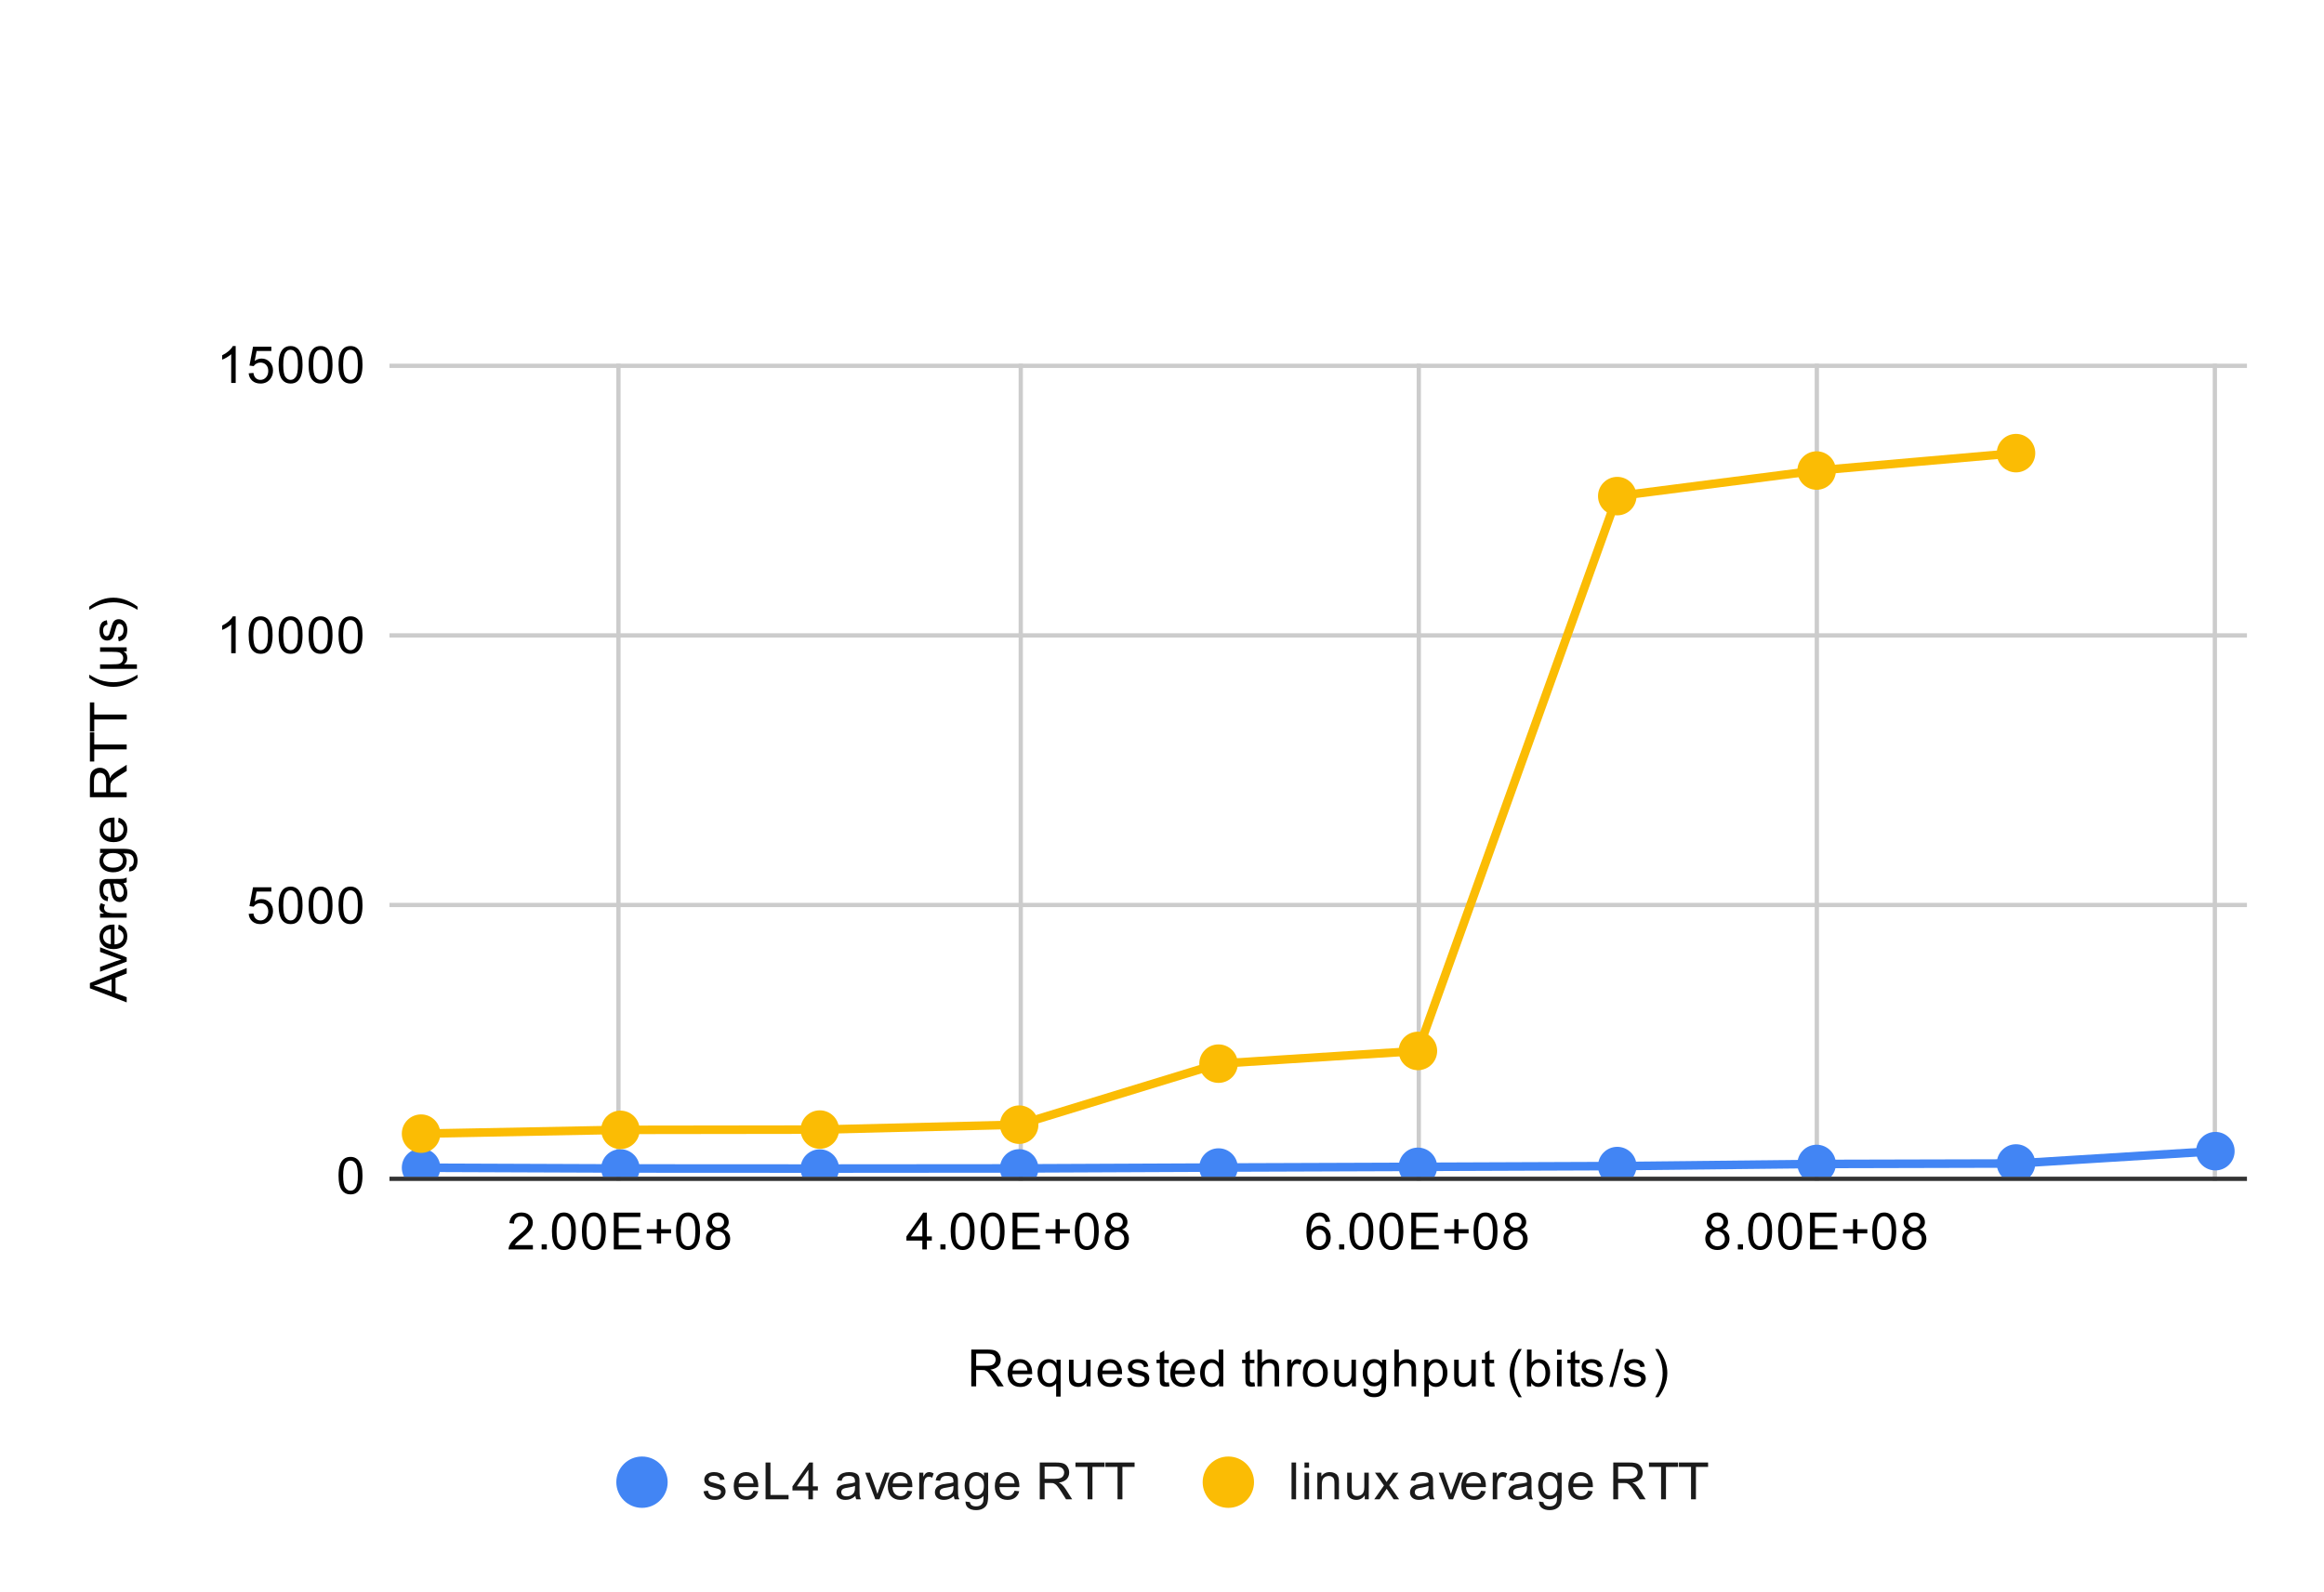 <?xml version="1.0" encoding="UTF-8" standalone="no"?>
<svg
   version="1.1"
   viewBox="0.0 0.0 543.0 372.0"
   fill="none"
   stroke="none"
   stroke-linecap="square"
   stroke-miterlimit="10"
   width="543"
   height="372"
   id="svg106"
   sodipodi:docname="latencies.svg"
   inkscape:version="1.1.2 (b8e25be8, 2022-02-05)"
   xmlns:inkscape="http://www.inkscape.org/namespaces/inkscape"
   xmlns:sodipodi="http://sodipodi.sourceforge.net/DTD/sodipodi-0.dtd"
   xmlns="http://www.w3.org/2000/svg"
   xmlns:svg="http://www.w3.org/2000/svg">
  <defs
     id="defs110" />
  <sodipodi:namedview
     id="namedview108"
     pagecolor="#ffffff"
     bordercolor="#666666"
     borderopacity="1.0"
     inkscape:pageshadow="2"
     inkscape:pageopacity="0.0"
     inkscape:pagecheckerboard="0"
     showgrid="false"
     inkscape:zoom="2.0239411"
     inkscape:cx="271.25296"
     inkscape:cy="186.0232"
     inkscape:window-width="1473"
     inkscape:window-height="1019"
     inkscape:window-x="0"
     inkscape:window-y="0"
     inkscape:window-maximized="0"
     inkscape:current-layer="svg106" />
  <path
     fill="#ffffff"
     d="M0 0L543.0 0L543.0 372.0L0 372.0L0 0Z"
     fill-rule="nonzero"
     id="path9" />
  <path
     stroke="#cccccc"
     stroke-width="1.0"
     stroke-linecap="butt"
     d="M144.5 85.5L144.5 275.5"
     fill-rule="nonzero"
     id="path11" />
  <path
     stroke="#cccccc"
     stroke-width="1.0"
     stroke-linecap="butt"
     d="M238.5 85.5L238.5 275.5"
     fill-rule="nonzero"
     id="path13" />
  <path
     stroke="#cccccc"
     stroke-width="1.0"
     stroke-linecap="butt"
     d="M331.5 85.5L331.5 275.5"
     fill-rule="nonzero"
     id="path15" />
  <path
     stroke="#cccccc"
     stroke-width="1.0"
     stroke-linecap="butt"
     d="M424.5 85.5L424.5 275.5"
     fill-rule="nonzero"
     id="path17" />
  <path
     stroke="#cccccc"
     stroke-width="1.0"
     stroke-linecap="butt"
     d="M517.5 85.5L517.5 275.5"
     fill-rule="nonzero"
     id="path19" />
  <path
     stroke="#333333"
     stroke-width="1.0"
     stroke-linecap="butt"
     d="M91.5 275.5L524.5 275.5"
     fill-rule="nonzero"
     id="path21" />
  <path
     stroke="#cccccc"
     stroke-width="1.0"
     stroke-linecap="butt"
     d="M91.5 211.5L524.5 211.5"
     fill-rule="nonzero"
     id="path23" />
  <path
     stroke="#cccccc"
     stroke-width="1.0"
     stroke-linecap="butt"
     d="M91.5 148.5L524.5 148.5"
     fill-rule="nonzero"
     id="path25" />
  <path
     stroke="#cccccc"
     stroke-width="1.0"
     stroke-linecap="butt"
     d="M91.5 85.5L524.5 85.5"
     fill-rule="nonzero"
     id="path27" />
  <clipPath
     id="id_0">
    <path
       d="M91.6 85.5L524.4 85.5L524.4 275.0L91.6 275.0L91.6 85.5Z"
       clip-rule="nonzero"
       id="path29" />
  </clipPath>
  <path
     stroke="#4285f4"
     stroke-width="2.0"
     stroke-linecap="butt"
     clip-path="url(#id_0)"
     d="M98.381 272.903L144.963 273.08L191.545 273.105L238.127 273.067L284.709 272.865L331.291 272.701L377.873 272.524L424.455 272.031L471.037 271.917L517.619 269.037"
     fill-rule="nonzero"
     id="path32" />
  <path
     stroke="#fbbc04"
     stroke-width="2.0"
     stroke-linecap="butt"
     clip-path="url(#id_0)"
     d="M98.381 264.944L144.963 264.06L191.545 263.996L238.127 262.847L284.709 248.584L331.291 245.615L377.873 115.946L424.455 109.971L471.037 105.903"
     fill-rule="nonzero"
     id="path34" />
  <path
     fill="#4285f4"
     clip-path="url(#id_0)"
     d="M102.881 272.903C102.881 275.388 100.866 277.403 98.381 277.403C95.895 277.403 93.881 275.388 93.881 272.903C93.881 270.418 95.895 268.403 98.381 268.403C100.866 268.403 102.881 270.418 102.881 272.903Z"
     fill-rule="nonzero"
     id="path36" />
  <path
     fill="#4285f4"
     clip-path="url(#id_0)"
     d="M149.463 273.08C149.463 275.565 147.448 277.58 144.963 277.58C142.477 277.58 140.463 275.565 140.463 273.08C140.463 270.594 142.477 268.58 144.963 268.58C147.448 268.58 149.463 270.594 149.463 273.08Z"
     fill-rule="nonzero"
     id="path38" />
  <path
     fill="#4285f4"
     clip-path="url(#id_0)"
     d="M196.045 273.105C196.045 275.59 194.03 277.605 191.545 277.605C189.06 277.605 187.045 275.59 187.045 273.105C187.045 270.62 189.06 268.605 191.545 268.605C194.03 268.605 196.045 270.62 196.045 273.105Z"
     fill-rule="nonzero"
     id="path40" />
  <path
     fill="#4285f4"
     clip-path="url(#id_0)"
     d="M242.627 273.067C242.627 275.552 240.612 277.567 238.127 277.567C235.642 277.567 233.627 275.552 233.627 273.067C233.627 270.582 235.642 268.567 238.127 268.567C240.612 268.567 242.627 270.582 242.627 273.067Z"
     fill-rule="nonzero"
     id="path42" />
  <path
     fill="#4285f4"
     clip-path="url(#id_0)"
     d="M289.209 272.865C289.209 275.35 287.194 277.365 284.709 277.365C282.224 277.365 280.209 275.35 280.209 272.865C280.209 270.38 282.224 268.365 284.709 268.365C287.194 268.365 289.209 270.38 289.209 272.865Z"
     fill-rule="nonzero"
     id="path44" />
  <path
     fill="#4285f4"
     clip-path="url(#id_0)"
     d="M335.791 272.701C335.791 275.186 333.776 277.201 331.291 277.201C328.806 277.201 326.791 275.186 326.791 272.701C326.791 270.215 328.806 268.201 331.291 268.201C333.776 268.201 335.791 270.215 335.791 272.701Z"
     fill-rule="nonzero"
     id="path46" />
  <path
     fill="#4285f4"
     clip-path="url(#id_0)"
     d="M382.373 272.524C382.373 275.009 380.358 277.024 377.873 277.024C375.388 277.024 373.373 275.009 373.373 272.524C373.373 270.039 375.388 268.024 377.873 268.024C380.358 268.024 382.373 270.039 382.373 272.524Z"
     fill-rule="nonzero"
     id="path48" />
  <path
     fill="#4285f4"
     clip-path="url(#id_0)"
     d="M428.955 272.031C428.955 274.516 426.94 276.531 424.455 276.531C421.97 276.531 419.955 274.516 419.955 272.031C419.955 269.546 421.97 267.531 424.455 267.531C426.94 267.531 428.955 269.546 428.955 272.031Z"
     fill-rule="nonzero"
     id="path50" />
  <path
     fill="#4285f4"
     clip-path="url(#id_0)"
     d="M475.537 271.917C475.537 274.403 473.523 276.417 471.037 276.417C468.552 276.417 466.537 274.403 466.537 271.917C466.537 269.432 468.552 267.417 471.037 267.417C473.523 267.417 475.537 269.432 475.537 271.917Z"
     fill-rule="nonzero"
     id="path52" />
  <path
     fill="#4285f4"
     clip-path="url(#id_0)"
     d="M522.119 269.037C522.119 271.522 520.105 273.537 517.619 273.537C515.134 273.537 513.119 271.522 513.119 269.037C513.119 266.552 515.134 264.537 517.619 264.537C520.105 264.537 522.119 266.552 522.119 269.037Z"
     fill-rule="nonzero"
     id="path54" />
  <path
     fill="#fbbc04"
     clip-path="url(#id_0)"
     d="M102.881 264.944C102.881 267.429 100.866 269.444 98.381 269.444C95.895 269.444 93.881 267.429 93.881 264.944C93.881 262.459 95.895 260.444 98.381 260.444C100.866 260.444 102.881 262.459 102.881 264.944Z"
     fill-rule="nonzero"
     id="path56" />
  <path
     fill="#fbbc04"
     clip-path="url(#id_0)"
     d="M149.463 264.06C149.463 266.545 147.448 268.56 144.963 268.56C142.477 268.56 140.463 266.545 140.463 264.06C140.463 261.574 142.477 259.56 144.963 259.56C147.448 259.56 149.463 261.574 149.463 264.06Z"
     fill-rule="nonzero"
     id="path58" />
  <path
     fill="#fbbc04"
     clip-path="url(#id_0)"
     d="M196.045 263.996C196.045 266.482 194.03 268.496 191.545 268.496C189.06 268.496 187.045 266.482 187.045 263.996C187.045 261.511 189.06 259.496 191.545 259.496C194.03 259.496 196.045 261.511 196.045 263.996Z"
     fill-rule="nonzero"
     id="path60" />
  <path
     fill="#fbbc04"
     clip-path="url(#id_0)"
     d="M242.627 262.847C242.627 265.332 240.612 267.347 238.127 267.347C235.642 267.347 233.627 265.332 233.627 262.847C233.627 260.361 235.642 258.347 238.127 258.347C240.612 258.347 242.627 260.361 242.627 262.847Z"
     fill-rule="nonzero"
     id="path62" />
  <path
     fill="#fbbc04"
     clip-path="url(#id_0)"
     d="M289.209 248.584C289.209 251.069 287.194 253.084 284.709 253.084C282.224 253.084 280.209 251.069 280.209 248.584C280.209 246.098 282.224 244.084 284.709 244.084C287.194 244.084 289.209 246.098 289.209 248.584Z"
     fill-rule="nonzero"
     id="path64" />
  <path
     fill="#fbbc04"
     clip-path="url(#id_0)"
     d="M335.791 245.615C335.791 248.1 333.776 250.115 331.291 250.115C328.806 250.115 326.791 248.1 326.791 245.615C326.791 243.13 328.806 241.115 331.291 241.115C333.776 241.115 335.791 243.13 335.791 245.615Z"
     fill-rule="nonzero"
     id="path66" />
  <path
     fill="#fbbc04"
     clip-path="url(#id_0)"
     d="M382.373 115.946C382.373 118.432 380.358 120.446 377.873 120.446C375.388 120.446 373.373 118.432 373.373 115.946C373.373 113.461 375.388 111.446 377.873 111.446C380.358 111.446 382.373 113.461 382.373 115.946Z"
     fill-rule="nonzero"
     id="path68" />
  <path
     fill="#fbbc04"
     clip-path="url(#id_0)"
     d="M428.955 109.971C428.955 112.456 426.94 114.471 424.455 114.471C421.97 114.471 419.955 112.456 419.955 109.971C419.955 107.485 421.97 105.471 424.455 105.471C426.94 105.471 428.955 107.485 428.955 109.971Z"
     fill-rule="nonzero"
     id="path70" />
  <path
     fill="#fbbc04"
     clip-path="url(#id_0)"
     d="M475.537 105.903C475.537 108.388 473.523 110.403 471.037 110.403C468.552 110.403 466.537 108.388 466.537 105.903C466.537 103.418 468.552 101.403 471.037 101.403C473.523 101.403 475.537 103.418 475.537 105.903Z"
     fill-rule="nonzero"
     id="path72" />
  <path
     fill="#000000"
     d="M226.938 324.0L226.938 315.406L230.75 315.406Q231.906 315.406 232.5 315.641Q233.094 315.875 233.453 316.469Q233.812 317.047 233.812 317.75Q233.812 318.672 233.219 319.297Q232.625 319.922 231.391 320.094Q231.844 320.312 232.078 320.516Q232.578 320.969 233.016 321.656L234.516 324.0L233.078 324.0L231.953 322.219Q231.453 321.438 231.125 321.031Q230.812 320.625 230.547 320.469Q230.297 320.297 230.031 320.219Q229.844 320.188 229.406 320.188L228.078 320.188L228.078 324.0L226.938 324.0ZM228.078 319.203L230.531 319.203Q231.297 319.203 231.734 319.047Q232.188 318.875 232.406 318.531Q232.641 318.172 232.641 317.75Q232.641 317.141 232.188 316.75Q231.75 316.359 230.797 316.359L228.078 316.359L228.078 319.203ZM240.047 322.0L241.141 322.125Q240.891 323.078 240.188 323.609Q239.484 324.141 238.406 324.141Q237.047 324.141 236.234 323.297Q235.438 322.453 235.438 320.938Q235.438 319.375 236.25 318.516Q237.062 317.641 238.344 317.641Q239.594 317.641 240.375 318.484Q241.172 319.328 241.172 320.875Q241.172 320.969 241.172 321.156L236.531 321.156Q236.594 322.188 237.109 322.734Q237.625 323.266 238.406 323.266Q238.984 323.266 239.391 322.969Q239.812 322.656 240.047 322.0ZM236.594 320.297L240.062 320.297Q240.0 319.5 239.672 319.109Q239.156 318.5 238.359 318.5Q237.625 318.5 237.125 318.984Q236.641 319.469 236.594 320.297ZM246.766 326.391L246.766 323.344Q246.516 323.688 246.062 323.922Q245.625 324.141 245.125 324.141Q244.016 324.141 243.219 323.266Q242.422 322.375 242.422 320.828Q242.422 319.891 242.75 319.156Q243.078 318.406 243.688 318.031Q244.312 317.641 245.047 317.641Q246.203 317.641 246.859 318.609L246.859 317.781L247.812 317.781L247.812 326.391L246.766 326.391ZM243.5 320.875Q243.5 322.078 244.0 322.672Q244.516 323.266 245.219 323.266Q245.891 323.266 246.375 322.703Q246.859 322.125 246.859 320.969Q246.859 319.719 246.344 319.094Q245.844 318.469 245.141 318.469Q244.469 318.469 243.984 319.062Q243.5 319.641 243.5 320.875ZM253.875 324.0L253.875 323.078Q253.141 324.141 251.891 324.141Q251.344 324.141 250.859 323.938Q250.391 323.719 250.156 323.406Q249.922 323.078 249.828 322.609Q249.766 322.312 249.766 321.625L249.766 317.781L250.828 317.781L250.828 321.234Q250.828 322.047 250.891 322.344Q250.984 322.75 251.297 323.0Q251.625 323.234 252.109 323.234Q252.578 323.234 252.984 323.0Q253.406 322.75 253.578 322.328Q253.766 321.906 253.766 321.109L253.766 317.781L254.812 317.781L254.812 324.0L253.875 324.0ZM261.047 322.0L262.141 322.125Q261.891 323.078 261.188 323.609Q260.484 324.141 259.406 324.141Q258.047 324.141 257.234 323.297Q256.438 322.453 256.438 320.938Q256.438 319.375 257.25 318.516Q258.062 317.641 259.344 317.641Q260.594 317.641 261.375 318.484Q262.172 319.328 262.172 320.875Q262.172 320.969 262.172 321.156L257.531 321.156Q257.594 322.188 258.109 322.734Q258.625 323.266 259.406 323.266Q259.984 323.266 260.391 322.969Q260.812 322.656 261.047 322.0ZM257.594 320.297L261.062 320.297Q261.0 319.5 260.672 319.109Q260.156 318.5 259.359 318.5Q258.625 318.5 258.125 318.984Q257.641 319.469 257.594 320.297ZM263.375 322.141L264.406 321.984Q264.5 322.609 264.891 322.938Q265.297 323.266 266.031 323.266Q266.75 323.266 267.094 322.984Q267.453 322.688 267.453 322.281Q267.453 321.922 267.141 321.719Q266.922 321.578 266.062 321.359Q264.906 321.062 264.453 320.859Q264.016 320.641 263.781 320.266Q263.547 319.891 263.547 319.422Q263.547 319.016 263.734 318.656Q263.922 318.297 264.25 318.062Q264.5 317.891 264.922 317.766Q265.344 317.641 265.844 317.641Q266.562 317.641 267.109 317.859Q267.672 318.062 267.938 318.422Q268.203 318.781 268.297 319.375L267.266 319.516Q267.203 319.047 266.859 318.781Q266.531 318.5 265.906 318.5Q265.188 318.5 264.875 318.75Q264.562 318.984 264.562 319.312Q264.562 319.516 264.688 319.672Q264.828 319.844 265.094 319.953Q265.25 320.016 266.031 320.219Q267.156 320.531 267.594 320.719Q268.031 320.906 268.281 321.266Q268.531 321.625 268.531 322.172Q268.531 322.703 268.219 323.172Q267.922 323.625 267.344 323.891Q266.766 324.141 266.031 324.141Q264.812 324.141 264.172 323.641Q263.547 323.125 263.375 322.141ZM273.094 323.062L273.25 323.984Q272.797 324.078 272.453 324.078Q271.875 324.078 271.562 323.906Q271.25 323.719 271.109 323.422Q270.984 323.125 270.984 322.172L270.984 318.594L270.219 318.594L270.219 317.781L270.984 317.781L270.984 316.234L272.031 315.609L272.031 317.781L273.094 317.781L273.094 318.594L272.031 318.594L272.031 322.234Q272.031 322.688 272.078 322.812Q272.141 322.938 272.266 323.016Q272.391 323.094 272.625 323.094Q272.812 323.094 273.094 323.062ZM278.047 322.0L279.141 322.125Q278.891 323.078 278.188 323.609Q277.484 324.141 276.406 324.141Q275.047 324.141 274.234 323.297Q273.438 322.453 273.438 320.938Q273.438 319.375 274.25 318.516Q275.062 317.641 276.344 317.641Q277.594 317.641 278.375 318.484Q279.172 319.328 279.172 320.875Q279.172 320.969 279.172 321.156L274.531 321.156Q274.594 322.188 275.109 322.734Q275.625 323.266 276.406 323.266Q276.984 323.266 277.391 322.969Q277.812 322.656 278.047 322.0ZM274.594 320.297L278.062 320.297Q278.0 319.5 277.672 319.109Q277.156 318.5 276.359 318.5Q275.625 318.5 275.125 318.984Q274.641 319.469 274.594 320.297ZM284.828 324.0L284.828 323.219Q284.234 324.141 283.094 324.141Q282.344 324.141 281.719 323.734Q281.094 323.312 280.75 322.578Q280.406 321.844 280.406 320.891Q280.406 319.969 280.719 319.203Q281.031 318.438 281.656 318.047Q282.281 317.641 283.047 317.641Q283.609 317.641 284.047 317.875Q284.484 318.109 284.766 318.484L284.766 315.406L285.812 315.406L285.812 324.0L284.828 324.0ZM281.5 320.891Q281.5 322.094 282.0 322.688Q282.5 323.266 283.188 323.266Q283.875 323.266 284.359 322.703Q284.844 322.141 284.844 320.984Q284.844 319.703 284.344 319.109Q283.859 318.516 283.141 318.516Q282.438 318.516 281.969 319.094Q281.5 319.656 281.5 320.891ZM293.094 323.062L293.25 323.984Q292.797 324.078 292.453 324.078Q291.875 324.078 291.562 323.906Q291.25 323.719 291.109 323.422Q290.984 323.125 290.984 322.172L290.984 318.594L290.219 318.594L290.219 317.781L290.984 317.781L290.984 316.234L292.031 315.609L292.031 317.781L293.094 317.781L293.094 318.594L292.031 318.594L292.031 322.234Q292.031 322.688 292.078 322.812Q292.141 322.938 292.266 323.016Q292.391 323.094 292.625 323.094Q292.812 323.094 293.094 323.062ZM293.797 324.0L293.797 315.406L294.844 315.406L294.844 318.484Q295.578 317.641 296.703 317.641Q297.406 317.641 297.906 317.922Q298.422 318.188 298.641 318.672Q298.859 319.141 298.859 320.062L298.859 324.0L297.812 324.0L297.812 320.062Q297.812 319.266 297.469 318.906Q297.125 318.547 296.5 318.547Q296.031 318.547 295.609 318.797Q295.203 319.031 295.016 319.453Q294.844 319.859 294.844 320.594L294.844 324.0L293.797 324.0ZM300.781 324.0L300.781 317.781L301.734 317.781L301.734 318.719Q302.094 318.062 302.391 317.859Q302.703 317.641 303.078 317.641Q303.609 317.641 304.156 317.969L303.797 318.953Q303.406 318.719 303.031 318.719Q302.672 318.719 302.391 318.938Q302.125 319.141 302.016 319.516Q301.828 320.078 301.828 320.734L301.828 324.0L300.781 324.0ZM304.406 320.891Q304.406 319.156 305.359 318.328Q306.156 317.641 307.312 317.641Q308.594 317.641 309.406 318.484Q310.234 319.312 310.234 320.797Q310.234 322.0 309.875 322.688Q309.516 323.375 308.812 323.766Q308.125 324.141 307.312 324.141Q306.016 324.141 305.203 323.312Q304.406 322.469 304.406 320.891ZM305.484 320.891Q305.484 322.078 306.0 322.672Q306.531 323.266 307.312 323.266Q308.109 323.266 308.625 322.672Q309.141 322.078 309.141 320.859Q309.141 319.703 308.609 319.109Q308.094 318.516 307.312 318.516Q306.531 318.516 306.0 319.109Q305.484 319.688 305.484 320.891ZM315.875 324.0L315.875 323.078Q315.141 324.141 313.891 324.141Q313.344 324.141 312.859 323.938Q312.391 323.719 312.156 323.406Q311.922 323.078 311.828 322.609Q311.766 322.312 311.766 321.625L311.766 317.781L312.828 317.781L312.828 321.234Q312.828 322.047 312.891 322.344Q312.984 322.75 313.297 323.0Q313.625 323.234 314.109 323.234Q314.578 323.234 314.984 323.0Q315.406 322.75 315.578 322.328Q315.766 321.906 315.766 321.109L315.766 317.781L316.812 317.781L316.812 324.0L315.875 324.0ZM318.594 324.516L319.625 324.672Q319.688 325.141 319.984 325.359Q320.375 325.656 321.047 325.656Q321.781 325.656 322.172 325.359Q322.578 325.062 322.719 324.547Q322.812 324.219 322.797 323.188Q322.109 324.0 321.078 324.0Q319.797 324.0 319.094 323.078Q318.391 322.141 318.391 320.859Q318.391 319.969 318.703 319.219Q319.031 318.453 319.641 318.047Q320.25 317.641 321.078 317.641Q322.188 317.641 322.906 318.531L322.906 317.781L323.875 317.781L323.875 323.156Q323.875 324.609 323.578 325.219Q323.281 325.828 322.641 326.172Q322.0 326.531 321.062 326.531Q319.953 326.531 319.266 326.031Q318.578 325.531 318.594 324.516ZM319.469 320.781Q319.469 322.0 319.953 322.562Q320.438 323.125 321.172 323.125Q321.906 323.125 322.391 322.562Q322.891 322.0 322.891 320.812Q322.891 319.672 322.375 319.094Q321.875 318.516 321.156 318.516Q320.453 318.516 319.953 319.094Q319.469 319.656 319.469 320.781ZM325.797 324.0L325.797 315.406L326.844 315.406L326.844 318.484Q327.578 317.641 328.703 317.641Q329.406 317.641 329.906 317.922Q330.422 318.188 330.641 318.672Q330.859 319.141 330.859 320.062L330.859 324.0L329.812 324.0L329.812 320.062Q329.812 319.266 329.469 318.906Q329.125 318.547 328.5 318.547Q328.031 318.547 327.609 318.797Q327.203 319.031 327.016 319.453Q326.844 319.859 326.844 320.594L326.844 324.0L325.797 324.0ZM332.797 326.391L332.797 317.781L333.75 317.781L333.75 318.578Q334.094 318.109 334.516 317.875Q334.953 317.641 335.562 317.641Q336.359 317.641 336.969 318.047Q337.578 318.453 337.875 319.203Q338.188 319.953 338.188 320.844Q338.188 321.797 337.844 322.562Q337.516 323.328 336.859 323.734Q336.203 324.141 335.484 324.141Q334.953 324.141 334.531 323.922Q334.109 323.688 333.844 323.359L333.844 326.391L332.797 326.391ZM333.75 320.922Q333.75 322.125 334.234 322.703Q334.719 323.266 335.406 323.266Q336.109 323.266 336.609 322.672Q337.109 322.078 337.109 320.828Q337.109 319.641 336.625 319.062Q336.141 318.469 335.453 318.469Q334.781 318.469 334.266 319.094Q333.75 319.719 333.75 320.922ZM343.875 324.0L343.875 323.078Q343.141 324.141 341.891 324.141Q341.344 324.141 340.859 323.938Q340.391 323.719 340.156 323.406Q339.922 323.078 339.828 322.609Q339.766 322.312 339.766 321.625L339.766 317.781L340.828 317.781L340.828 321.234Q340.828 322.047 340.891 322.344Q340.984 322.75 341.297 323.0Q341.625 323.234 342.109 323.234Q342.578 323.234 342.984 323.0Q343.406 322.75 343.578 322.328Q343.766 321.906 343.766 321.109L343.766 317.781L344.812 317.781L344.812 324.0L343.875 324.0ZM349.094 323.062L349.25 323.984Q348.797 324.078 348.453 324.078Q347.875 324.078 347.562 323.906Q347.25 323.719 347.109 323.422Q346.984 323.125 346.984 322.172L346.984 318.594L346.219 318.594L346.219 317.781L346.984 317.781L346.984 316.234L348.031 315.609L348.031 317.781L349.094 317.781L349.094 318.594L348.031 318.594L348.031 322.234Q348.031 322.688 348.078 322.812Q348.141 322.938 348.266 323.016Q348.391 323.094 348.625 323.094Q348.812 323.094 349.094 323.062ZM354.812 326.531Q353.938 325.422 353.328 323.953Q352.734 322.469 352.734 320.891Q352.734 319.5 353.172 318.219Q353.703 316.734 354.812 315.266L355.562 315.266Q354.859 316.484 354.625 317.0Q354.266 317.812 354.062 318.688Q353.812 319.781 353.812 320.891Q353.812 323.719 355.562 326.531L354.812 326.531ZM357.766 324.0L356.781 324.0L356.781 315.406L357.844 315.406L357.844 318.469Q358.516 317.641 359.547 317.641Q360.125 317.641 360.625 317.875Q361.141 318.094 361.469 318.516Q361.812 318.938 362.0 319.531Q362.188 320.125 362.188 320.797Q362.188 322.391 361.391 323.266Q360.594 324.141 359.5 324.141Q358.391 324.141 357.766 323.219L357.766 324.0ZM357.75 320.844Q357.75 321.953 358.062 322.453Q358.562 323.266 359.406 323.266Q360.094 323.266 360.594 322.672Q361.109 322.078 361.109 320.875Q361.109 319.656 360.625 319.078Q360.141 318.5 359.453 318.5Q358.766 318.5 358.25 319.109Q357.75 319.703 357.75 320.844ZM363.797 316.625L363.797 315.406L364.859 315.406L364.859 316.625L363.797 316.625ZM363.797 324.0L363.797 317.781L364.859 317.781L364.859 324.0L363.797 324.0ZM369.094 323.062L369.25 323.984Q368.797 324.078 368.453 324.078Q367.875 324.078 367.562 323.906Q367.25 323.719 367.109 323.422Q366.984 323.125 366.984 322.172L366.984 318.594L366.219 318.594L366.219 317.781L366.984 317.781L366.984 316.234L368.031 315.609L368.031 317.781L369.094 317.781L369.094 318.594L368.031 318.594L368.031 322.234Q368.031 322.688 368.078 322.812Q368.141 322.938 368.266 323.016Q368.391 323.094 368.625 323.094Q368.812 323.094 369.094 323.062ZM369.375 322.141L370.406 321.984Q370.5 322.609 370.891 322.938Q371.297 323.266 372.031 323.266Q372.75 323.266 373.094 322.984Q373.453 322.688 373.453 322.281Q373.453 321.922 373.141 321.719Q372.922 321.578 372.062 321.359Q370.906 321.062 370.453 320.859Q370.016 320.641 369.781 320.266Q369.547 319.891 369.547 319.422Q369.547 319.016 369.734 318.656Q369.922 318.297 370.25 318.062Q370.5 317.891 370.922 317.766Q371.344 317.641 371.844 317.641Q372.562 317.641 373.109 317.859Q373.672 318.062 373.938 318.422Q374.203 318.781 374.297 319.375L373.266 319.516Q373.203 319.047 372.859 318.781Q372.531 318.5 371.906 318.5Q371.188 318.5 370.875 318.75Q370.562 318.984 370.562 319.312Q370.562 319.516 370.688 319.672Q370.828 319.844 371.094 319.953Q371.25 320.016 372.031 320.219Q373.156 320.531 373.594 320.719Q374.031 320.906 374.281 321.266Q374.531 321.625 374.531 322.172Q374.531 322.703 374.219 323.172Q373.922 323.625 373.344 323.891Q372.766 324.141 372.031 324.141Q370.812 324.141 370.172 323.641Q369.547 323.125 369.375 322.141ZM376.0 324.141L378.484 315.266L379.328 315.266L376.844 324.141L376.0 324.141ZM379.375 322.141L380.406 321.984Q380.5 322.609 380.891 322.938Q381.297 323.266 382.031 323.266Q382.75 323.266 383.094 322.984Q383.453 322.688 383.453 322.281Q383.453 321.922 383.141 321.719Q382.922 321.578 382.062 321.359Q380.906 321.062 380.453 320.859Q380.016 320.641 379.781 320.266Q379.547 319.891 379.547 319.422Q379.547 319.016 379.734 318.656Q379.922 318.297 380.25 318.062Q380.5 317.891 380.922 317.766Q381.344 317.641 381.844 317.641Q382.562 317.641 383.109 317.859Q383.672 318.062 383.938 318.422Q384.203 318.781 384.297 319.375L383.266 319.516Q383.203 319.047 382.859 318.781Q382.531 318.5 381.906 318.5Q381.188 318.5 380.875 318.75Q380.562 318.984 380.562 319.312Q380.562 319.516 380.688 319.672Q380.828 319.844 381.094 319.953Q381.25 320.016 382.031 320.219Q383.156 320.531 383.594 320.719Q384.031 320.906 384.281 321.266Q384.531 321.625 384.531 322.172Q384.531 322.703 384.219 323.172Q383.922 323.625 383.344 323.891Q382.766 324.141 382.031 324.141Q380.812 324.141 380.172 323.641Q379.547 323.125 379.375 322.141ZM387.484 326.531L386.734 326.531Q388.484 323.719 388.484 320.891Q388.484 319.797 388.234 318.703Q388.031 317.828 387.672 317.016Q387.438 316.5 386.734 315.266L387.484 315.266Q388.578 316.734 389.109 318.219Q389.562 319.5 389.562 320.891Q389.562 322.469 388.953 323.953Q388.344 325.422 387.484 326.531Z"
     fill-rule="nonzero"
     id="path74" />
  <path
     fill="#000000"
     d="M29.6 234.266L21.006 230.969L21.006 229.75L29.6 226.234L29.6 227.516L26.991 228.531L26.991 232.109L29.6 233.062L29.6 234.266ZM26.069 231.781L26.069 228.875L23.694 229.766Q22.616 230.188 21.913 230.375Q22.741 230.547 23.553 230.844L26.069 231.781ZM29.6 224.734L23.381 227.094L23.381 225.984L27.1 224.641Q27.709 224.438 28.35 224.25Q27.866 224.109 27.178 223.859L23.381 222.469L23.381 221.391L29.6 223.75L29.6 224.734ZM27.6 217.203L27.725 216.109Q28.678 216.359 29.209 217.062Q29.741 217.766 29.741 218.844Q29.741 220.203 28.897 221.016Q28.053 221.812 26.538 221.812Q24.975 221.812 24.116 221.0Q23.241 220.188 23.241 218.906Q23.241 217.656 24.084 216.875Q24.928 216.078 26.475 216.078Q26.569 216.078 26.756 216.078L26.756 220.719Q27.788 220.656 28.334 220.141Q28.866 219.625 28.866 218.844Q28.866 218.266 28.569 217.859Q28.256 217.438 27.6 217.203ZM25.897 220.656L25.897 217.188Q25.1 217.25 24.709 217.578Q24.1 218.094 24.1 218.891Q24.1 219.625 24.584 220.125Q25.069 220.609 25.897 220.656ZM29.6 214.469L23.381 214.469L23.381 213.516L24.319 213.516Q23.663 213.156 23.459 212.859Q23.241 212.547 23.241 212.172Q23.241 211.641 23.569 211.094L24.553 211.453Q24.319 211.844 24.319 212.219Q24.319 212.578 24.538 212.859Q24.741 213.125 25.116 213.234Q25.678 213.422 26.334 213.422L29.6 213.422L29.6 214.469ZM28.834 206.391Q29.334 206.984 29.538 207.531Q29.741 208.062 29.741 208.688Q29.741 209.719 29.241 210.266Q28.741 210.812 27.959 210.812Q27.506 210.812 27.131 210.609Q26.741 210.406 26.522 210.062Q26.288 209.719 26.178 209.297Q26.084 209.0 26.006 208.359Q25.866 207.094 25.647 206.484Q25.428 206.484 25.381 206.484Q24.725 206.484 24.459 206.781Q24.116 207.188 24.116 207.984Q24.116 208.719 24.381 209.078Q24.631 209.438 25.288 209.609L25.147 210.641Q24.491 210.5 24.084 210.172Q23.678 209.844 23.459 209.234Q23.241 208.625 23.241 207.828Q23.241 207.031 23.428 206.531Q23.616 206.031 23.897 205.797Q24.178 205.562 24.616 205.469Q24.881 205.422 25.584 205.422L26.991 205.422Q28.459 205.422 28.85 205.359Q29.241 205.281 29.6 205.078L29.6 206.188Q29.272 206.344 28.834 206.391ZM26.475 206.484Q26.709 207.062 26.881 208.203Q26.975 208.859 27.1 209.125Q27.209 209.391 27.428 209.547Q27.647 209.688 27.928 209.688Q28.35 209.688 28.631 209.375Q28.913 209.047 28.913 208.438Q28.913 207.828 28.647 207.359Q28.381 206.875 27.913 206.656Q27.553 206.484 26.866 206.484L26.475 206.484ZM30.116 203.656L30.272 202.625Q30.741 202.562 30.959 202.266Q31.256 201.875 31.256 201.203Q31.256 200.469 30.959 200.078Q30.663 199.672 30.147 199.531Q29.819 199.438 28.788 199.453Q29.6 200.141 29.6 201.172Q29.6 202.453 28.678 203.156Q27.741 203.859 26.459 203.859Q25.569 203.859 24.819 203.547Q24.053 203.219 23.647 202.609Q23.241 202.0 23.241 201.172Q23.241 200.062 24.131 199.344L23.381 199.344L23.381 198.375L28.756 198.375Q30.209 198.375 30.819 198.672Q31.428 198.969 31.772 199.609Q32.131 200.25 32.131 201.188Q32.131 202.297 31.631 202.984Q31.131 203.672 30.116 203.656ZM26.381 202.781Q27.6 202.781 28.163 202.297Q28.725 201.812 28.725 201.078Q28.725 200.344 28.163 199.859Q27.6 199.359 26.413 199.359Q25.272 199.359 24.694 199.875Q24.116 200.375 24.116 201.094Q24.116 201.797 24.694 202.297Q25.256 202.781 26.381 202.781ZM27.6 192.203L27.725 191.109Q28.678 191.359 29.209 192.062Q29.741 192.766 29.741 193.844Q29.741 195.203 28.897 196.016Q28.053 196.812 26.538 196.812Q24.975 196.812 24.116 196.0Q23.241 195.188 23.241 193.906Q23.241 192.656 24.084 191.875Q24.928 191.078 26.475 191.078Q26.569 191.078 26.756 191.078L26.756 195.719Q27.788 195.656 28.334 195.141Q28.866 194.625 28.866 193.844Q28.866 193.266 28.569 192.859Q28.256 192.438 27.6 192.203ZM25.897 195.656L25.897 192.188Q25.1 192.25 24.709 192.578Q24.1 193.094 24.1 193.891Q24.1 194.625 24.584 195.125Q25.069 195.609 25.897 195.656ZM29.6 186.312L21.006 186.312L21.006 182.5Q21.006 181.344 21.241 180.75Q21.475 180.156 22.069 179.797Q22.647 179.438 23.35 179.438Q24.272 179.438 24.897 180.031Q25.522 180.625 25.694 181.859Q25.913 181.406 26.116 181.172Q26.569 180.672 27.256 180.234L29.6 178.734L29.6 180.172L27.819 181.297Q27.038 181.797 26.631 182.125Q26.225 182.438 26.069 182.703Q25.897 182.953 25.819 183.219Q25.788 183.406 25.788 183.844L25.788 185.172L29.6 185.172L29.6 186.312ZM24.803 185.172L24.803 182.719Q24.803 181.953 24.647 181.516Q24.475 181.062 24.131 180.844Q23.772 180.609 23.35 180.609Q22.741 180.609 22.35 181.062Q21.959 181.5 21.959 182.453L21.959 185.172L24.803 185.172ZM29.6 175.141L22.022 175.141L22.022 177.969L21.006 177.969L21.006 171.156L22.022 171.156L22.022 174.0L29.6 174.0L29.6 175.141ZM29.6 168.141L22.022 168.141L22.022 170.969L21.006 170.969L21.006 164.156L22.022 164.156L22.022 167.0L29.6 167.0L29.6 168.141ZM32.131 158.438Q31.022 159.312 29.553 159.922Q28.069 160.516 26.491 160.516Q25.1 160.516 23.819 160.078Q22.334 159.547 20.866 158.438L20.866 157.688Q22.084 158.391 22.6 158.625Q23.413 158.984 24.288 159.188Q25.381 159.438 26.491 159.438Q29.319 159.438 32.131 157.688L32.131 158.438ZM23.381 151.281L29.6 151.281L29.6 152.234L28.866 152.234Q29.334 152.531 29.506 152.828Q29.741 153.234 29.741 153.781Q29.741 154.266 29.553 154.641Q29.413 154.922 28.975 155.266L31.991 155.266L31.991 156.312L23.381 156.312L23.381 155.266L26.006 155.266Q27.444 155.266 27.881 155.125Q28.303 154.969 28.553 154.625Q28.788 154.281 28.788 153.828Q28.788 153.359 28.538 153.0Q28.272 152.625 27.866 152.484Q27.459 152.328 26.038 152.328L23.381 152.328L23.381 151.281ZM27.741 149.875L27.584 148.844Q28.209 148.75 28.538 148.359Q28.866 147.953 28.866 147.219Q28.866 146.5 28.584 146.156Q28.288 145.797 27.881 145.797Q27.522 145.797 27.319 146.109Q27.178 146.328 26.959 147.188Q26.663 148.344 26.459 148.797Q26.241 149.234 25.866 149.469Q25.491 149.703 25.022 149.703Q24.616 149.703 24.256 149.516Q23.897 149.328 23.663 149.0Q23.491 148.75 23.366 148.328Q23.241 147.906 23.241 147.406Q23.241 146.688 23.459 146.141Q23.663 145.578 24.022 145.312Q24.381 145.047 24.975 144.953L25.116 145.984Q24.647 146.047 24.381 146.391Q24.1 146.719 24.1 147.344Q24.1 148.062 24.35 148.375Q24.584 148.688 24.913 148.688Q25.116 148.688 25.272 148.562Q25.444 148.422 25.553 148.156Q25.616 148.0 25.819 147.219Q26.131 146.094 26.319 145.656Q26.506 145.219 26.866 144.969Q27.225 144.719 27.772 144.719Q28.303 144.719 28.772 145.031Q29.225 145.328 29.491 145.906Q29.741 146.484 29.741 147.219Q29.741 148.438 29.241 149.078Q28.725 149.703 27.741 149.875ZM32.131 141.766L32.131 142.516Q29.319 140.766 26.491 140.766Q25.397 140.766 24.303 141.016Q23.428 141.219 22.616 141.578Q22.1 141.812 20.866 142.516L20.866 141.766Q22.334 140.672 23.819 140.141Q25.1 139.688 26.491 139.688Q28.069 139.688 29.553 140.297Q31.022 140.906 32.131 141.766Z"
     fill-rule="nonzero"
     id="path76" />
  <path
     fill="#000000"
     d="M79.1 274.766Q79.1 273.234 79.412 272.312Q79.725 271.375 80.334 270.875Q80.959 270.375 81.897 270.375Q82.584 270.375 83.1 270.656Q83.631 270.938 83.975 271.469Q84.319 271.984 84.506 272.734Q84.694 273.484 84.694 274.766Q84.694 276.281 84.381 277.203Q84.084 278.125 83.459 278.641Q82.85 279.141 81.897 279.141Q80.662 279.141 79.944 278.25Q79.1 277.188 79.1 274.766ZM80.178 274.766Q80.178 276.875 80.678 277.578Q81.178 278.281 81.897 278.281Q82.631 278.281 83.116 277.578Q83.616 276.875 83.616 274.766Q83.616 272.641 83.116 271.953Q82.631 271.25 81.881 271.25Q81.162 271.25 80.725 271.859Q80.178 272.641 80.178 274.766Z"
     fill-rule="nonzero"
     id="path78" />
  <path
     fill="#000000"
     d="M58.1 213.583L59.209 213.49Q59.334 214.302 59.772 214.708Q60.225 215.115 60.866 215.115Q61.616 215.115 62.147 214.536Q62.678 213.958 62.678 213.021Q62.678 212.115 62.163 211.599Q61.663 211.068 60.834 211.068Q60.334 211.068 59.913 211.302Q59.506 211.536 59.272 211.896L58.288 211.771L59.116 207.365L63.397 207.365L63.397 208.365L59.959 208.365L59.506 210.677Q60.272 210.13 61.116 210.13Q62.241 210.13 63.006 210.911Q63.788 211.693 63.788 212.927Q63.788 214.083 63.116 214.943Q62.288 215.974 60.866 215.974Q59.694 215.974 58.944 215.318Q58.209 214.661 58.1 213.583ZM65.1 211.599Q65.1 210.068 65.412 209.146Q65.725 208.208 66.334 207.708Q66.959 207.208 67.897 207.208Q68.584 207.208 69.1 207.49Q69.631 207.771 69.975 208.302Q70.319 208.818 70.506 209.568Q70.694 210.318 70.694 211.599Q70.694 213.115 70.381 214.036Q70.084 214.958 69.459 215.474Q68.85 215.974 67.897 215.974Q66.662 215.974 65.944 215.083Q65.1 214.021 65.1 211.599ZM66.178 211.599Q66.178 213.708 66.678 214.411Q67.178 215.115 67.897 215.115Q68.631 215.115 69.116 214.411Q69.616 213.708 69.616 211.599Q69.616 209.474 69.116 208.786Q68.631 208.083 67.881 208.083Q67.162 208.083 66.725 208.693Q66.178 209.474 66.178 211.599ZM72.1 211.599Q72.1 210.068 72.412 209.146Q72.725 208.208 73.334 207.708Q73.959 207.208 74.897 207.208Q75.584 207.208 76.1 207.49Q76.631 207.771 76.975 208.302Q77.319 208.818 77.506 209.568Q77.694 210.318 77.694 211.599Q77.694 213.115 77.381 214.036Q77.084 214.958 76.459 215.474Q75.85 215.974 74.897 215.974Q73.662 215.974 72.944 215.083Q72.1 214.021 72.1 211.599ZM73.178 211.599Q73.178 213.708 73.678 214.411Q74.178 215.115 74.897 215.115Q75.631 215.115 76.116 214.411Q76.616 213.708 76.616 211.599Q76.616 209.474 76.116 208.786Q75.631 208.083 74.881 208.083Q74.162 208.083 73.725 208.693Q73.178 209.474 73.178 211.599ZM79.1 211.599Q79.1 210.068 79.412 209.146Q79.725 208.208 80.334 207.708Q80.959 207.208 81.897 207.208Q82.584 207.208 83.1 207.49Q83.631 207.771 83.975 208.302Q84.319 208.818 84.506 209.568Q84.694 210.318 84.694 211.599Q84.694 213.115 84.381 214.036Q84.084 214.958 83.459 215.474Q82.85 215.974 81.897 215.974Q80.662 215.974 79.944 215.083Q79.1 214.021 79.1 211.599ZM80.178 211.599Q80.178 213.708 80.678 214.411Q81.178 215.115 81.897 215.115Q82.631 215.115 83.116 214.411Q83.616 213.708 83.616 211.599Q83.616 209.474 83.116 208.786Q82.631 208.083 81.881 208.083Q81.162 208.083 80.725 208.693Q80.178 209.474 80.178 211.599Z"
     fill-rule="nonzero"
     id="path80" />
  <path
     fill="#000000"
     d="M55.069 152.667L54.022 152.667L54.022 145.948Q53.631 146.307 53.006 146.682Q52.397 147.042 51.913 147.214L51.913 146.198Q52.788 145.776 53.444 145.198Q54.116 144.604 54.397 144.042L55.069 144.042L55.069 152.667ZM58.1 148.432Q58.1 146.901 58.413 145.979Q58.725 145.042 59.334 144.542Q59.959 144.042 60.897 144.042Q61.584 144.042 62.1 144.323Q62.631 144.604 62.975 145.135Q63.319 145.651 63.506 146.401Q63.694 147.151 63.694 148.432Q63.694 149.948 63.381 150.87Q63.084 151.792 62.459 152.307Q61.85 152.807 60.897 152.807Q59.663 152.807 58.944 151.917Q58.1 150.854 58.1 148.432ZM59.178 148.432Q59.178 150.542 59.678 151.245Q60.178 151.948 60.897 151.948Q61.631 151.948 62.116 151.245Q62.616 150.542 62.616 148.432Q62.616 146.307 62.116 145.62Q61.631 144.917 60.881 144.917Q60.163 144.917 59.725 145.526Q59.178 146.307 59.178 148.432ZM65.1 148.432Q65.1 146.901 65.412 145.979Q65.725 145.042 66.334 144.542Q66.959 144.042 67.897 144.042Q68.584 144.042 69.1 144.323Q69.631 144.604 69.975 145.135Q70.319 145.651 70.506 146.401Q70.694 147.151 70.694 148.432Q70.694 149.948 70.381 150.87Q70.084 151.792 69.459 152.307Q68.85 152.807 67.897 152.807Q66.662 152.807 65.944 151.917Q65.1 150.854 65.1 148.432ZM66.178 148.432Q66.178 150.542 66.678 151.245Q67.178 151.948 67.897 151.948Q68.631 151.948 69.116 151.245Q69.616 150.542 69.616 148.432Q69.616 146.307 69.116 145.62Q68.631 144.917 67.881 144.917Q67.162 144.917 66.725 145.526Q66.178 146.307 66.178 148.432ZM72.1 148.432Q72.1 146.901 72.412 145.979Q72.725 145.042 73.334 144.542Q73.959 144.042 74.897 144.042Q75.584 144.042 76.1 144.323Q76.631 144.604 76.975 145.135Q77.319 145.651 77.506 146.401Q77.694 147.151 77.694 148.432Q77.694 149.948 77.381 150.87Q77.084 151.792 76.459 152.307Q75.85 152.807 74.897 152.807Q73.662 152.807 72.944 151.917Q72.1 150.854 72.1 148.432ZM73.178 148.432Q73.178 150.542 73.678 151.245Q74.178 151.948 74.897 151.948Q75.631 151.948 76.116 151.245Q76.616 150.542 76.616 148.432Q76.616 146.307 76.116 145.62Q75.631 144.917 74.881 144.917Q74.162 144.917 73.725 145.526Q73.178 146.307 73.178 148.432ZM79.1 148.432Q79.1 146.901 79.412 145.979Q79.725 145.042 80.334 144.542Q80.959 144.042 81.897 144.042Q82.584 144.042 83.1 144.323Q83.631 144.604 83.975 145.135Q84.319 145.651 84.506 146.401Q84.694 147.151 84.694 148.432Q84.694 149.948 84.381 150.87Q84.084 151.792 83.459 152.307Q82.85 152.807 81.897 152.807Q80.662 152.807 79.944 151.917Q79.1 150.854 79.1 148.432ZM80.178 148.432Q80.178 150.542 80.678 151.245Q81.178 151.948 81.897 151.948Q82.631 151.948 83.116 151.245Q83.616 150.542 83.616 148.432Q83.616 146.307 83.116 145.62Q82.631 144.917 81.881 144.917Q81.162 144.917 80.725 145.526Q80.178 146.307 80.178 148.432Z"
     fill-rule="nonzero"
     id="path82" />
  <path
     fill="#000000"
     d="M55.069 89.5L54.022 89.5L54.022 82.781Q53.631 83.141 53.006 83.516Q52.397 83.875 51.913 84.047L51.913 83.031Q52.788 82.609 53.444 82.031Q54.116 81.438 54.397 80.875L55.069 80.875L55.069 89.5ZM58.1 87.25L59.209 87.156Q59.334 87.969 59.772 88.375Q60.225 88.781 60.866 88.781Q61.616 88.781 62.147 88.203Q62.678 87.625 62.678 86.688Q62.678 85.781 62.163 85.266Q61.663 84.734 60.834 84.734Q60.334 84.734 59.913 84.969Q59.506 85.203 59.272 85.562L58.288 85.438L59.116 81.031L63.397 81.031L63.397 82.031L59.959 82.031L59.506 84.344Q60.272 83.797 61.116 83.797Q62.241 83.797 63.006 84.578Q63.788 85.359 63.788 86.594Q63.788 87.75 63.116 88.609Q62.288 89.641 60.866 89.641Q59.694 89.641 58.944 88.984Q58.209 88.328 58.1 87.25ZM65.1 85.266Q65.1 83.734 65.412 82.812Q65.725 81.875 66.334 81.375Q66.959 80.875 67.897 80.875Q68.584 80.875 69.1 81.156Q69.631 81.438 69.975 81.969Q70.319 82.484 70.506 83.234Q70.694 83.984 70.694 85.266Q70.694 86.781 70.381 87.703Q70.084 88.625 69.459 89.141Q68.85 89.641 67.897 89.641Q66.662 89.641 65.944 88.75Q65.1 87.688 65.1 85.266ZM66.178 85.266Q66.178 87.375 66.678 88.078Q67.178 88.781 67.897 88.781Q68.631 88.781 69.116 88.078Q69.616 87.375 69.616 85.266Q69.616 83.141 69.116 82.453Q68.631 81.75 67.881 81.75Q67.162 81.75 66.725 82.359Q66.178 83.141 66.178 85.266ZM72.1 85.266Q72.1 83.734 72.412 82.812Q72.725 81.875 73.334 81.375Q73.959 80.875 74.897 80.875Q75.584 80.875 76.1 81.156Q76.631 81.438 76.975 81.969Q77.319 82.484 77.506 83.234Q77.694 83.984 77.694 85.266Q77.694 86.781 77.381 87.703Q77.084 88.625 76.459 89.141Q75.85 89.641 74.897 89.641Q73.662 89.641 72.944 88.75Q72.1 87.688 72.1 85.266ZM73.178 85.266Q73.178 87.375 73.678 88.078Q74.178 88.781 74.897 88.781Q75.631 88.781 76.116 88.078Q76.616 87.375 76.616 85.266Q76.616 83.141 76.116 82.453Q75.631 81.75 74.881 81.75Q74.162 81.75 73.725 82.359Q73.178 83.141 73.178 85.266ZM79.1 85.266Q79.1 83.734 79.412 82.812Q79.725 81.875 80.334 81.375Q80.959 80.875 81.897 80.875Q82.584 80.875 83.1 81.156Q83.631 81.438 83.975 81.969Q84.319 82.484 84.506 83.234Q84.694 83.984 84.694 85.266Q84.694 86.781 84.381 87.703Q84.084 88.625 83.459 89.141Q82.85 89.641 81.897 89.641Q80.662 89.641 79.944 88.75Q79.1 87.688 79.1 85.266ZM80.178 85.266Q80.178 87.375 80.678 88.078Q81.178 88.781 81.897 88.781Q82.631 88.781 83.116 88.078Q83.616 87.375 83.616 85.266Q83.616 83.141 83.116 82.453Q82.631 81.75 81.881 81.75Q81.162 81.75 80.725 82.359Q80.178 83.141 80.178 85.266Z"
     fill-rule="nonzero"
     id="path84" />
  <path
     fill="#000000"
     d="M124.51 290.984L124.51 292.0L118.822 292.0Q118.822 291.625 118.947 291.266Q119.166 290.688 119.635 290.125Q120.119 289.562 121.025 288.828Q122.431 287.672 122.916 287.0Q123.416 286.328 123.416 285.734Q123.416 285.109 122.963 284.688Q122.51 284.25 121.791 284.25Q121.025 284.25 120.572 284.703Q120.119 285.156 120.103 285.969L119.025 285.859Q119.135 284.641 119.853 284.016Q120.588 283.375 121.822 283.375Q123.056 283.375 123.775 284.062Q124.494 284.75 124.494 285.766Q124.494 286.281 124.275 286.781Q124.072 287.266 123.572 287.828Q123.088 288.375 121.963 289.328Q121.01 290.125 120.728 290.422Q120.463 290.703 120.291 290.984L124.51 290.984ZM126.556 292.0L126.556 290.797L127.76 290.797L127.76 292.0L126.556 292.0ZM128.963 287.766Q128.963 286.234 129.275 285.312Q129.588 284.375 130.197 283.875Q130.822 283.375 131.76 283.375Q132.447 283.375 132.963 283.656Q133.494 283.938 133.838 284.469Q134.181 284.984 134.369 285.734Q134.556 286.484 134.556 287.766Q134.556 289.281 134.244 290.203Q133.947 291.125 133.322 291.641Q132.713 292.141 131.76 292.141Q130.525 292.141 129.806 291.25Q128.963 290.188 128.963 287.766ZM130.041 287.766Q130.041 289.875 130.541 290.578Q131.041 291.281 131.76 291.281Q132.494 291.281 132.978 290.578Q133.478 289.875 133.478 287.766Q133.478 285.641 132.978 284.953Q132.494 284.25 131.744 284.25Q131.025 284.25 130.588 284.859Q130.041 285.641 130.041 287.766ZM135.963 287.766Q135.963 286.234 136.275 285.312Q136.588 284.375 137.197 283.875Q137.822 283.375 138.76 283.375Q139.447 283.375 139.963 283.656Q140.494 283.938 140.838 284.469Q141.181 284.984 141.369 285.734Q141.556 286.484 141.556 287.766Q141.556 289.281 141.244 290.203Q140.947 291.125 140.322 291.641Q139.713 292.141 138.76 292.141Q137.525 292.141 136.806 291.25Q135.963 290.188 135.963 287.766ZM137.041 287.766Q137.041 289.875 137.541 290.578Q138.041 291.281 138.76 291.281Q139.494 291.281 139.978 290.578Q140.478 289.875 140.478 287.766Q140.478 285.641 139.978 284.953Q139.494 284.25 138.744 284.25Q138.025 284.25 137.588 284.859Q137.041 285.641 137.041 287.766ZM143.416 292.0L143.416 283.406L149.619 283.406L149.619 284.422L144.556 284.422L144.556 287.047L149.306 287.047L149.306 288.062L144.556 288.062L144.556 290.984L149.822 290.984L149.822 292.0L143.416 292.0ZM153.463 290.609L153.463 288.25L151.135 288.25L151.135 287.266L153.463 287.266L153.463 284.938L154.463 284.938L154.463 287.266L156.806 287.266L156.806 288.25L154.463 288.25L154.463 290.609L153.463 290.609ZM157.963 287.766Q157.963 286.234 158.275 285.312Q158.588 284.375 159.197 283.875Q159.822 283.375 160.76 283.375Q161.447 283.375 161.963 283.656Q162.494 283.938 162.838 284.469Q163.181 284.984 163.369 285.734Q163.556 286.484 163.556 287.766Q163.556 289.281 163.244 290.203Q162.947 291.125 162.322 291.641Q161.713 292.141 160.76 292.141Q159.525 292.141 158.806 291.25Q157.963 290.188 157.963 287.766ZM159.041 287.766Q159.041 289.875 159.541 290.578Q160.041 291.281 160.76 291.281Q161.494 291.281 161.978 290.578Q162.478 289.875 162.478 287.766Q162.478 285.641 161.978 284.953Q161.494 284.25 160.744 284.25Q160.025 284.25 159.588 284.859Q159.041 285.641 159.041 287.766ZM166.588 287.344Q165.931 287.094 165.603 286.656Q165.291 286.203 165.291 285.594Q165.291 284.656 165.963 284.016Q166.65 283.375 167.76 283.375Q168.885 283.375 169.572 284.031Q170.26 284.688 170.26 285.625Q170.26 286.219 169.947 286.656Q169.635 287.094 168.994 287.344Q169.791 287.594 170.197 288.172Q170.603 288.75 170.603 289.547Q170.603 290.641 169.822 291.391Q169.056 292.141 167.775 292.141Q166.51 292.141 165.728 291.391Q164.947 290.641 164.947 289.516Q164.947 288.672 165.369 288.109Q165.806 287.547 166.588 287.344ZM166.369 285.547Q166.369 286.156 166.76 286.547Q167.166 286.938 167.791 286.938Q168.4 286.938 168.791 286.562Q169.181 286.172 169.181 285.609Q169.181 285.031 168.775 284.641Q168.369 284.234 167.775 284.234Q167.166 284.234 166.76 284.625Q166.369 285.016 166.369 285.547ZM166.041 289.516Q166.041 289.969 166.244 290.391Q166.463 290.812 166.885 291.047Q167.306 291.281 167.791 291.281Q168.541 291.281 169.025 290.797Q169.525 290.312 169.525 289.562Q169.525 288.797 169.025 288.297Q168.525 287.797 167.76 287.797Q167.01 287.797 166.525 288.297Q166.041 288.781 166.041 289.516Z"
     fill-rule="nonzero"
     id="path86" />
  <path
     fill="#000000"
     d="M215.502 292.0L215.502 289.938L211.783 289.938L211.783 288.969L215.705 283.406L216.564 283.406L216.564 288.969L217.721 288.969L217.721 289.938L216.564 289.938L216.564 292.0L215.502 292.0ZM215.502 288.969L215.502 285.109L212.814 288.969L215.502 288.969ZM219.721 292.0L219.721 290.797L220.924 290.797L220.924 292.0L219.721 292.0ZM222.127 287.766Q222.127 286.234 222.439 285.312Q222.752 284.375 223.361 283.875Q223.986 283.375 224.924 283.375Q225.611 283.375 226.127 283.656Q226.658 283.938 227.002 284.469Q227.346 284.984 227.533 285.734Q227.721 286.484 227.721 287.766Q227.721 289.281 227.408 290.203Q227.111 291.125 226.486 291.641Q225.877 292.141 224.924 292.141Q223.689 292.141 222.971 291.25Q222.127 290.188 222.127 287.766ZM223.205 287.766Q223.205 289.875 223.705 290.578Q224.205 291.281 224.924 291.281Q225.658 291.281 226.143 290.578Q226.643 289.875 226.643 287.766Q226.643 285.641 226.143 284.953Q225.658 284.25 224.908 284.25Q224.189 284.25 223.752 284.859Q223.205 285.641 223.205 287.766ZM229.127 287.766Q229.127 286.234 229.439 285.312Q229.752 284.375 230.361 283.875Q230.986 283.375 231.924 283.375Q232.611 283.375 233.127 283.656Q233.658 283.938 234.002 284.469Q234.346 284.984 234.533 285.734Q234.721 286.484 234.721 287.766Q234.721 289.281 234.408 290.203Q234.111 291.125 233.486 291.641Q232.877 292.141 231.924 292.141Q230.689 292.141 229.971 291.25Q229.127 290.188 229.127 287.766ZM230.205 287.766Q230.205 289.875 230.705 290.578Q231.205 291.281 231.924 291.281Q232.658 291.281 233.143 290.578Q233.643 289.875 233.643 287.766Q233.643 285.641 233.143 284.953Q232.658 284.25 231.908 284.25Q231.189 284.25 230.752 284.859Q230.205 285.641 230.205 287.766ZM236.58 292.0L236.58 283.406L242.783 283.406L242.783 284.422L237.721 284.422L237.721 287.047L242.471 287.047L242.471 288.062L237.721 288.062L237.721 290.984L242.986 290.984L242.986 292.0L236.58 292.0ZM246.627 290.609L246.627 288.25L244.299 288.25L244.299 287.266L246.627 287.266L246.627 284.938L247.627 284.938L247.627 287.266L249.971 287.266L249.971 288.25L247.627 288.25L247.627 290.609L246.627 290.609ZM251.127 287.766Q251.127 286.234 251.439 285.312Q251.752 284.375 252.361 283.875Q252.986 283.375 253.924 283.375Q254.611 283.375 255.127 283.656Q255.658 283.938 256.002 284.469Q256.346 284.984 256.533 285.734Q256.721 286.484 256.721 287.766Q256.721 289.281 256.408 290.203Q256.111 291.125 255.486 291.641Q254.877 292.141 253.924 292.141Q252.689 292.141 251.971 291.25Q251.127 290.188 251.127 287.766ZM252.205 287.766Q252.205 289.875 252.705 290.578Q253.205 291.281 253.924 291.281Q254.658 291.281 255.143 290.578Q255.643 289.875 255.643 287.766Q255.643 285.641 255.143 284.953Q254.658 284.25 253.908 284.25Q253.189 284.25 252.752 284.859Q252.205 285.641 252.205 287.766ZM259.752 287.344Q259.096 287.094 258.768 286.656Q258.455 286.203 258.455 285.594Q258.455 284.656 259.127 284.016Q259.814 283.375 260.924 283.375Q262.049 283.375 262.736 284.031Q263.424 284.688 263.424 285.625Q263.424 286.219 263.111 286.656Q262.799 287.094 262.158 287.344Q262.955 287.594 263.361 288.172Q263.768 288.75 263.768 289.547Q263.768 290.641 262.986 291.391Q262.221 292.141 260.939 292.141Q259.674 292.141 258.893 291.391Q258.111 290.641 258.111 289.516Q258.111 288.672 258.533 288.109Q258.971 287.547 259.752 287.344ZM259.533 285.547Q259.533 286.156 259.924 286.547Q260.33 286.938 260.955 286.938Q261.564 286.938 261.955 286.562Q262.346 286.172 262.346 285.609Q262.346 285.031 261.939 284.641Q261.533 284.234 260.939 284.234Q260.33 284.234 259.924 284.625Q259.533 285.016 259.533 285.547ZM259.205 289.516Q259.205 289.969 259.408 290.391Q259.627 290.812 260.049 291.047Q260.471 291.281 260.955 291.281Q261.705 291.281 262.189 290.797Q262.689 290.312 262.689 289.562Q262.689 288.797 262.189 288.297Q261.689 287.797 260.924 287.797Q260.174 287.797 259.689 288.297Q259.205 288.781 259.205 289.516Z"
     fill-rule="nonzero"
     id="path88" />
  <path
     fill="#000000"
     d="M310.76 285.516L309.713 285.594Q309.572 284.969 309.322 284.688Q308.885 284.234 308.26 284.234Q307.76 284.234 307.369 284.516Q306.885 284.891 306.588 285.594Q306.307 286.281 306.291 287.562Q306.666 286.984 307.213 286.703Q307.775 286.422 308.385 286.422Q309.432 286.422 310.166 287.203Q310.916 287.984 310.916 289.203Q310.916 290.016 310.557 290.719Q310.213 291.406 309.604 291.781Q308.994 292.141 308.229 292.141Q306.9 292.141 306.072 291.172Q305.244 290.203 305.244 287.984Q305.244 285.484 306.166 284.359Q306.963 283.375 308.322 283.375Q309.338 283.375 309.979 283.953Q310.635 284.516 310.76 285.516ZM306.463 289.219Q306.463 289.766 306.682 290.266Q306.916 290.75 307.322 291.016Q307.744 291.281 308.213 291.281Q308.869 291.281 309.354 290.75Q309.838 290.203 309.838 289.281Q309.838 288.391 309.354 287.875Q308.885 287.359 308.166 287.359Q307.447 287.359 306.947 287.875Q306.463 288.391 306.463 289.219ZM312.885 292.0L312.885 290.797L314.088 290.797L314.088 292.0L312.885 292.0ZM315.291 287.766Q315.291 286.234 315.604 285.312Q315.916 284.375 316.525 283.875Q317.15 283.375 318.088 283.375Q318.775 283.375 319.291 283.656Q319.822 283.938 320.166 284.469Q320.51 284.984 320.697 285.734Q320.885 286.484 320.885 287.766Q320.885 289.281 320.572 290.203Q320.275 291.125 319.65 291.641Q319.041 292.141 318.088 292.141Q316.854 292.141 316.135 291.25Q315.291 290.188 315.291 287.766ZM316.369 287.766Q316.369 289.875 316.869 290.578Q317.369 291.281 318.088 291.281Q318.822 291.281 319.307 290.578Q319.807 289.875 319.807 287.766Q319.807 285.641 319.307 284.953Q318.822 284.25 318.072 284.25Q317.354 284.25 316.916 284.859Q316.369 285.641 316.369 287.766ZM322.291 287.766Q322.291 286.234 322.604 285.312Q322.916 284.375 323.525 283.875Q324.15 283.375 325.088 283.375Q325.775 283.375 326.291 283.656Q326.822 283.938 327.166 284.469Q327.51 284.984 327.697 285.734Q327.885 286.484 327.885 287.766Q327.885 289.281 327.572 290.203Q327.275 291.125 326.65 291.641Q326.041 292.141 325.088 292.141Q323.854 292.141 323.135 291.25Q322.291 290.188 322.291 287.766ZM323.369 287.766Q323.369 289.875 323.869 290.578Q324.369 291.281 325.088 291.281Q325.822 291.281 326.307 290.578Q326.807 289.875 326.807 287.766Q326.807 285.641 326.307 284.953Q325.822 284.25 325.072 284.25Q324.354 284.25 323.916 284.859Q323.369 285.641 323.369 287.766ZM329.744 292.0L329.744 283.406L335.947 283.406L335.947 284.422L330.885 284.422L330.885 287.047L335.635 287.047L335.635 288.062L330.885 288.062L330.885 290.984L336.15 290.984L336.15 292.0L329.744 292.0ZM339.791 290.609L339.791 288.25L337.463 288.25L337.463 287.266L339.791 287.266L339.791 284.938L340.791 284.938L340.791 287.266L343.135 287.266L343.135 288.25L340.791 288.25L340.791 290.609L339.791 290.609ZM344.291 287.766Q344.291 286.234 344.604 285.312Q344.916 284.375 345.525 283.875Q346.15 283.375 347.088 283.375Q347.775 283.375 348.291 283.656Q348.822 283.938 349.166 284.469Q349.51 284.984 349.697 285.734Q349.885 286.484 349.885 287.766Q349.885 289.281 349.572 290.203Q349.275 291.125 348.65 291.641Q348.041 292.141 347.088 292.141Q345.854 292.141 345.135 291.25Q344.291 290.188 344.291 287.766ZM345.369 287.766Q345.369 289.875 345.869 290.578Q346.369 291.281 347.088 291.281Q347.822 291.281 348.307 290.578Q348.807 289.875 348.807 287.766Q348.807 285.641 348.307 284.953Q347.822 284.25 347.072 284.25Q346.354 284.25 345.916 284.859Q345.369 285.641 345.369 287.766ZM352.916 287.344Q352.26 287.094 351.932 286.656Q351.619 286.203 351.619 285.594Q351.619 284.656 352.291 284.016Q352.979 283.375 354.088 283.375Q355.213 283.375 355.9 284.031Q356.588 284.688 356.588 285.625Q356.588 286.219 356.275 286.656Q355.963 287.094 355.322 287.344Q356.119 287.594 356.525 288.172Q356.932 288.75 356.932 289.547Q356.932 290.641 356.15 291.391Q355.385 292.141 354.104 292.141Q352.838 292.141 352.057 291.391Q351.275 290.641 351.275 289.516Q351.275 288.672 351.697 288.109Q352.135 287.547 352.916 287.344ZM352.697 285.547Q352.697 286.156 353.088 286.547Q353.494 286.938 354.119 286.938Q354.729 286.938 355.119 286.562Q355.51 286.172 355.51 285.609Q355.51 285.031 355.104 284.641Q354.697 284.234 354.104 284.234Q353.494 284.234 353.088 284.625Q352.697 285.016 352.697 285.547ZM352.369 289.516Q352.369 289.969 352.572 290.391Q352.791 290.812 353.213 291.047Q353.635 291.281 354.119 291.281Q354.869 291.281 355.354 290.797Q355.854 290.312 355.854 289.562Q355.854 288.797 355.354 288.297Q354.854 287.797 354.088 287.797Q353.338 287.797 352.854 288.297Q352.369 288.781 352.369 289.516Z"
     fill-rule="nonzero"
     id="path90" />
  <path
     fill="#000000"
     d="M400.08 287.344Q399.424 287.094 399.096 286.656Q398.783 286.203 398.783 285.594Q398.783 284.656 399.455 284.016Q400.143 283.375 401.252 283.375Q402.377 283.375 403.065 284.031Q403.752 284.688 403.752 285.625Q403.752 286.219 403.44 286.656Q403.127 287.094 402.486 287.344Q403.283 287.594 403.69 288.172Q404.096 288.75 404.096 289.547Q404.096 290.641 403.315 291.391Q402.549 292.141 401.268 292.141Q400.002 292.141 399.221 291.391Q398.44 290.641 398.44 289.516Q398.44 288.672 398.861 288.109Q399.299 287.547 400.08 287.344ZM399.861 285.547Q399.861 286.156 400.252 286.547Q400.658 286.938 401.283 286.938Q401.893 286.938 402.283 286.562Q402.674 286.172 402.674 285.609Q402.674 285.031 402.268 284.641Q401.861 284.234 401.268 284.234Q400.658 284.234 400.252 284.625Q399.861 285.016 399.861 285.547ZM399.533 289.516Q399.533 289.969 399.736 290.391Q399.955 290.812 400.377 291.047Q400.799 291.281 401.283 291.281Q402.033 291.281 402.518 290.797Q403.018 290.312 403.018 289.562Q403.018 288.797 402.518 288.297Q402.018 287.797 401.252 287.797Q400.502 287.797 400.018 288.297Q399.533 288.781 399.533 289.516ZM406.049 292.0L406.049 290.797L407.252 290.797L407.252 292.0L406.049 292.0ZM408.455 287.766Q408.455 286.234 408.768 285.312Q409.08 284.375 409.69 283.875Q410.315 283.375 411.252 283.375Q411.94 283.375 412.455 283.656Q412.986 283.938 413.33 284.469Q413.674 284.984 413.861 285.734Q414.049 286.484 414.049 287.766Q414.049 289.281 413.736 290.203Q413.44 291.125 412.815 291.641Q412.205 292.141 411.252 292.141Q410.018 292.141 409.299 291.25Q408.455 290.188 408.455 287.766ZM409.533 287.766Q409.533 289.875 410.033 290.578Q410.533 291.281 411.252 291.281Q411.986 291.281 412.471 290.578Q412.971 289.875 412.971 287.766Q412.971 285.641 412.471 284.953Q411.986 284.25 411.236 284.25Q410.518 284.25 410.08 284.859Q409.533 285.641 409.533 287.766ZM415.455 287.766Q415.455 286.234 415.768 285.312Q416.08 284.375 416.69 283.875Q417.315 283.375 418.252 283.375Q418.94 283.375 419.455 283.656Q419.986 283.938 420.33 284.469Q420.674 284.984 420.861 285.734Q421.049 286.484 421.049 287.766Q421.049 289.281 420.736 290.203Q420.44 291.125 419.815 291.641Q419.205 292.141 418.252 292.141Q417.018 292.141 416.299 291.25Q415.455 290.188 415.455 287.766ZM416.533 287.766Q416.533 289.875 417.033 290.578Q417.533 291.281 418.252 291.281Q418.986 291.281 419.471 290.578Q419.971 289.875 419.971 287.766Q419.971 285.641 419.471 284.953Q418.986 284.25 418.236 284.25Q417.518 284.25 417.08 284.859Q416.533 285.641 416.533 287.766ZM422.908 292.0L422.908 283.406L429.111 283.406L429.111 284.422L424.049 284.422L424.049 287.047L428.799 287.047L428.799 288.062L424.049 288.062L424.049 290.984L429.315 290.984L429.315 292.0L422.908 292.0ZM432.955 290.609L432.955 288.25L430.627 288.25L430.627 287.266L432.955 287.266L432.955 284.938L433.955 284.938L433.955 287.266L436.299 287.266L436.299 288.25L433.955 288.25L433.955 290.609L432.955 290.609ZM437.455 287.766Q437.455 286.234 437.768 285.312Q438.08 284.375 438.69 283.875Q439.315 283.375 440.252 283.375Q440.94 283.375 441.455 283.656Q441.986 283.938 442.33 284.469Q442.674 284.984 442.861 285.734Q443.049 286.484 443.049 287.766Q443.049 289.281 442.736 290.203Q442.44 291.125 441.815 291.641Q441.205 292.141 440.252 292.141Q439.018 292.141 438.299 291.25Q437.455 290.188 437.455 287.766ZM438.533 287.766Q438.533 289.875 439.033 290.578Q439.533 291.281 440.252 291.281Q440.986 291.281 441.471 290.578Q441.971 289.875 441.971 287.766Q441.971 285.641 441.471 284.953Q440.986 284.25 440.236 284.25Q439.518 284.25 439.08 284.859Q438.533 285.641 438.533 287.766ZM446.08 287.344Q445.424 287.094 445.096 286.656Q444.783 286.203 444.783 285.594Q444.783 284.656 445.455 284.016Q446.143 283.375 447.252 283.375Q448.377 283.375 449.065 284.031Q449.752 284.688 449.752 285.625Q449.752 286.219 449.44 286.656Q449.127 287.094 448.486 287.344Q449.283 287.594 449.69 288.172Q450.096 288.75 450.096 289.547Q450.096 290.641 449.315 291.391Q448.549 292.141 447.268 292.141Q446.002 292.141 445.221 291.391Q444.44 290.641 444.44 289.516Q444.44 288.672 444.861 288.109Q445.299 287.547 446.08 287.344ZM445.861 285.547Q445.861 286.156 446.252 286.547Q446.658 286.938 447.283 286.938Q447.893 286.938 448.283 286.562Q448.674 286.172 448.674 285.609Q448.674 285.031 448.268 284.641Q447.861 284.234 447.268 284.234Q446.658 284.234 446.252 284.625Q445.861 285.016 445.861 285.547ZM445.533 289.516Q445.533 289.969 445.736 290.391Q445.955 290.812 446.377 291.047Q446.799 291.281 447.283 291.281Q448.033 291.281 448.518 290.797Q449.018 290.312 449.018 289.562Q449.018 288.797 448.518 288.297Q448.018 287.797 447.252 287.797Q446.502 287.797 446.018 288.297Q445.533 288.781 445.533 289.516Z"
     fill-rule="nonzero"
     id="path92" />
  <path
     fill="#4285f4"
     d="M156.0 346.4C156.0 349.714 153.314 352.4 150.0 352.4C146.686 352.4 144.0 349.714 144.0 346.4C144.0 343.086 146.686 340.4 150.0 340.4C153.314 340.4 156.0 343.086 156.0 346.4Z"
     fill-rule="nonzero"
     id="path94" />
  <path
     fill="#1a1a1a"
     d="M164.375 348.541L165.406 348.384Q165.5 349.009 165.891 349.337Q166.297 349.666 167.031 349.666Q167.75 349.666 168.094 349.384Q168.453 349.087 168.453 348.681Q168.453 348.322 168.141 348.119Q167.922 347.978 167.062 347.759Q165.906 347.462 165.453 347.259Q165.016 347.041 164.781 346.666Q164.547 346.291 164.547 345.822Q164.547 345.416 164.734 345.056Q164.922 344.697 165.25 344.462Q165.5 344.291 165.922 344.166Q166.344 344.041 166.844 344.041Q167.562 344.041 168.109 344.259Q168.672 344.462 168.938 344.822Q169.203 345.181 169.297 345.775L168.266 345.916Q168.203 345.447 167.859 345.181Q167.531 344.9 166.906 344.9Q166.188 344.9 165.875 345.15Q165.562 345.384 165.562 345.712Q165.562 345.916 165.688 346.072Q165.828 346.244 166.094 346.353Q166.25 346.416 167.031 346.619Q168.156 346.931 168.594 347.119Q169.031 347.306 169.281 347.666Q169.531 348.025 169.531 348.572Q169.531 349.103 169.219 349.572Q168.922 350.025 168.344 350.291Q167.766 350.541 167.031 350.541Q165.812 350.541 165.172 350.041Q164.547 349.525 164.375 348.541ZM176.047 348.4L177.141 348.525Q176.891 349.478 176.188 350.009Q175.484 350.541 174.406 350.541Q173.047 350.541 172.234 349.697Q171.438 348.853 171.438 347.337Q171.438 345.775 172.25 344.916Q173.062 344.041 174.344 344.041Q175.594 344.041 176.375 344.884Q177.172 345.728 177.172 347.275Q177.172 347.369 177.172 347.556L172.531 347.556Q172.594 348.587 173.109 349.134Q173.625 349.666 174.406 349.666Q174.984 349.666 175.391 349.369Q175.812 349.056 176.047 348.4ZM172.594 346.697L176.062 346.697Q176.0 345.9 175.672 345.509Q175.156 344.9 174.359 344.9Q173.625 344.9 173.125 345.384Q172.641 345.869 172.594 346.697ZM178.875 350.4L178.875 341.806L180.016 341.806L180.016 349.384L184.25 349.384L184.25 350.4L178.875 350.4ZM188.875 350.4L188.875 348.337L185.156 348.337L185.156 347.369L189.078 341.806L189.938 341.806L189.938 347.369L191.094 347.369L191.094 348.337L189.938 348.337L189.938 350.4L188.875 350.4ZM188.875 347.369L188.875 343.509L186.188 347.369L188.875 347.369ZM199.859 349.634Q199.266 350.134 198.719 350.337Q198.188 350.541 197.562 350.541Q196.531 350.541 195.984 350.041Q195.438 349.541 195.438 348.759Q195.438 348.306 195.641 347.931Q195.844 347.541 196.188 347.322Q196.531 347.087 196.953 346.978Q197.25 346.884 197.891 346.806Q199.156 346.666 199.766 346.447Q199.766 346.228 199.766 346.181Q199.766 345.525 199.469 345.259Q199.062 344.916 198.266 344.916Q197.531 344.916 197.172 345.181Q196.812 345.431 196.641 346.087L195.609 345.947Q195.75 345.291 196.078 344.884Q196.406 344.478 197.016 344.259Q197.625 344.041 198.422 344.041Q199.219 344.041 199.719 344.228Q200.219 344.416 200.453 344.697Q200.688 344.978 200.781 345.416Q200.828 345.681 200.828 346.384L200.828 347.791Q200.828 349.259 200.891 349.65Q200.969 350.041 201.172 350.4L200.062 350.4Q199.906 350.072 199.859 349.634ZM199.766 347.275Q199.188 347.509 198.047 347.681Q197.391 347.775 197.125 347.9Q196.859 348.009 196.703 348.228Q196.562 348.447 196.562 348.728Q196.562 349.15 196.875 349.431Q197.203 349.712 197.812 349.712Q198.422 349.712 198.891 349.447Q199.375 349.181 199.594 348.712Q199.766 348.353 199.766 347.666L199.766 347.275ZM204.516 350.4L202.156 344.181L203.266 344.181L204.609 347.9Q204.812 348.509 205.0 349.15Q205.141 348.666 205.391 347.978L206.781 344.181L207.859 344.181L205.5 350.4L204.516 350.4ZM212.047 348.4L213.141 348.525Q212.891 349.478 212.188 350.009Q211.484 350.541 210.406 350.541Q209.047 350.541 208.234 349.697Q207.438 348.853 207.438 347.337Q207.438 345.775 208.25 344.916Q209.062 344.041 210.344 344.041Q211.594 344.041 212.375 344.884Q213.172 345.728 213.172 347.275Q213.172 347.369 213.172 347.556L208.531 347.556Q208.594 348.587 209.109 349.134Q209.625 349.666 210.406 349.666Q210.984 349.666 211.391 349.369Q211.812 349.056 212.047 348.4ZM208.594 346.697L212.062 346.697Q212.0 345.9 211.672 345.509Q211.156 344.9 210.359 344.9Q209.625 344.9 209.125 345.384Q208.641 345.869 208.594 346.697ZM214.781 350.4L214.781 344.181L215.734 344.181L215.734 345.119Q216.094 344.462 216.391 344.259Q216.703 344.041 217.078 344.041Q217.609 344.041 218.156 344.369L217.797 345.353Q217.406 345.119 217.031 345.119Q216.672 345.119 216.391 345.337Q216.125 345.541 216.016 345.916Q215.828 346.478 215.828 347.134L215.828 350.4L214.781 350.4ZM222.859 349.634Q222.266 350.134 221.719 350.337Q221.188 350.541 220.562 350.541Q219.531 350.541 218.984 350.041Q218.438 349.541 218.438 348.759Q218.438 348.306 218.641 347.931Q218.844 347.541 219.188 347.322Q219.531 347.087 219.953 346.978Q220.25 346.884 220.891 346.806Q222.156 346.666 222.766 346.447Q222.766 346.228 222.766 346.181Q222.766 345.525 222.469 345.259Q222.062 344.916 221.266 344.916Q220.531 344.916 220.172 345.181Q219.812 345.431 219.641 346.087L218.609 345.947Q218.75 345.291 219.078 344.884Q219.406 344.478 220.016 344.259Q220.625 344.041 221.422 344.041Q222.219 344.041 222.719 344.228Q223.219 344.416 223.453 344.697Q223.688 344.978 223.781 345.416Q223.828 345.681 223.828 346.384L223.828 347.791Q223.828 349.259 223.891 349.65Q223.969 350.041 224.172 350.4L223.062 350.4Q222.906 350.072 222.859 349.634ZM222.766 347.275Q222.188 347.509 221.047 347.681Q220.391 347.775 220.125 347.9Q219.859 348.009 219.703 348.228Q219.562 348.447 219.562 348.728Q219.562 349.15 219.875 349.431Q220.203 349.712 220.812 349.712Q221.422 349.712 221.891 349.447Q222.375 349.181 222.594 348.712Q222.766 348.353 222.766 347.666L222.766 347.275ZM225.594 350.916L226.625 351.072Q226.688 351.541 226.984 351.759Q227.375 352.056 228.047 352.056Q228.781 352.056 229.172 351.759Q229.578 351.462 229.719 350.947Q229.812 350.619 229.797 349.587Q229.109 350.4 228.078 350.4Q226.797 350.4 226.094 349.478Q225.391 348.541 225.391 347.259Q225.391 346.369 225.703 345.619Q226.031 344.853 226.641 344.447Q227.25 344.041 228.078 344.041Q229.188 344.041 229.906 344.931L229.906 344.181L230.875 344.181L230.875 349.556Q230.875 351.009 230.578 351.619Q230.281 352.228 229.641 352.572Q229.0 352.931 228.062 352.931Q226.953 352.931 226.266 352.431Q225.578 351.931 225.594 350.916ZM226.469 347.181Q226.469 348.4 226.953 348.962Q227.438 349.525 228.172 349.525Q228.906 349.525 229.391 348.962Q229.891 348.4 229.891 347.212Q229.891 346.072 229.375 345.494Q228.875 344.916 228.156 344.916Q227.453 344.916 226.953 345.494Q226.469 346.056 226.469 347.181ZM237.047 348.4L238.141 348.525Q237.891 349.478 237.188 350.009Q236.484 350.541 235.406 350.541Q234.047 350.541 233.234 349.697Q232.438 348.853 232.438 347.337Q232.438 345.775 233.25 344.916Q234.062 344.041 235.344 344.041Q236.594 344.041 237.375 344.884Q238.172 345.728 238.172 347.275Q238.172 347.369 238.172 347.556L233.531 347.556Q233.594 348.587 234.109 349.134Q234.625 349.666 235.406 349.666Q235.984 349.666 236.391 349.369Q236.812 349.056 237.047 348.4ZM233.594 346.697L237.062 346.697Q237.0 345.9 236.672 345.509Q236.156 344.9 235.359 344.9Q234.625 344.9 234.125 345.384Q233.641 345.869 233.594 346.697ZM242.938 350.4L242.938 341.806L246.75 341.806Q247.906 341.806 248.5 342.041Q249.094 342.275 249.453 342.869Q249.812 343.447 249.812 344.15Q249.812 345.072 249.219 345.697Q248.625 346.322 247.391 346.494Q247.844 346.712 248.078 346.916Q248.578 347.369 249.016 348.056L250.516 350.4L249.078 350.4L247.953 348.619Q247.453 347.837 247.125 347.431Q246.812 347.025 246.547 346.869Q246.297 346.697 246.031 346.619Q245.844 346.587 245.406 346.587L244.078 346.587L244.078 350.4L242.938 350.4ZM244.078 345.603L246.531 345.603Q247.297 345.603 247.734 345.447Q248.188 345.275 248.406 344.931Q248.641 344.572 248.641 344.15Q248.641 343.541 248.188 343.15Q247.75 342.759 246.797 342.759L244.078 342.759L244.078 345.603ZM254.109 350.4L254.109 342.822L251.281 342.822L251.281 341.806L258.094 341.806L258.094 342.822L255.25 342.822L255.25 350.4L254.109 350.4ZM261.109 350.4L261.109 342.822L258.281 342.822L258.281 341.806L265.094 341.806L265.094 342.822L262.25 342.822L262.25 350.4L261.109 350.4Z"
     fill-rule="nonzero"
     id="path96" />
  <path
     fill="#fbbc04"
     d="M293.0 346.4C293.0 349.714 290.314 352.4 287.0 352.4C283.686 352.4 281.0 349.714 281.0 346.4C281.0 343.086 283.686 340.4 287.0 340.4C290.314 340.4 293.0 343.086 293.0 346.4Z"
     fill-rule="nonzero"
     id="path98" />
  <path
     fill="#1a1a1a"
     d="M301.766 350.4L301.766 341.806L302.828 341.806L302.828 350.4L301.766 350.4ZM304.797 343.025L304.797 341.806L305.859 341.806L305.859 343.025L304.797 343.025ZM304.797 350.4L304.797 344.181L305.859 344.181L305.859 350.4L304.797 350.4ZM307.797 350.4L307.797 344.181L308.734 344.181L308.734 345.056Q309.422 344.041 310.719 344.041Q311.281 344.041 311.75 344.244Q312.234 344.447 312.469 344.775Q312.703 345.103 312.797 345.541Q312.844 345.837 312.844 346.572L312.844 350.4L311.797 350.4L311.797 346.619Q311.797 345.962 311.672 345.65Q311.547 345.337 311.234 345.15Q310.922 344.947 310.5 344.947Q309.828 344.947 309.328 345.384Q308.844 345.806 308.844 346.994L308.844 350.4L307.797 350.4ZM318.875 350.4L318.875 349.478Q318.141 350.541 316.891 350.541Q316.344 350.541 315.859 350.337Q315.391 350.119 315.156 349.806Q314.922 349.478 314.828 349.009Q314.766 348.712 314.766 348.025L314.766 344.181L315.828 344.181L315.828 347.634Q315.828 348.447 315.891 348.744Q315.984 349.15 316.297 349.4Q316.625 349.634 317.109 349.634Q317.578 349.634 317.984 349.4Q318.406 349.15 318.578 348.728Q318.766 348.306 318.766 347.509L318.766 344.181L319.812 344.181L319.812 350.4L318.875 350.4ZM321.094 350.4L323.359 347.166L321.266 344.181L322.578 344.181L323.531 345.634Q323.797 346.056 323.969 346.337Q324.219 345.947 324.438 345.65L325.484 344.181L326.75 344.181L324.594 347.103L326.906 350.4L325.625 350.4L324.344 348.462L324.0 347.947L322.359 350.4L321.094 350.4ZM333.859 349.634Q333.266 350.134 332.719 350.337Q332.188 350.541 331.562 350.541Q330.531 350.541 329.984 350.041Q329.438 349.541 329.438 348.759Q329.438 348.306 329.641 347.931Q329.844 347.541 330.188 347.322Q330.531 347.087 330.953 346.978Q331.25 346.884 331.891 346.806Q333.156 346.666 333.766 346.447Q333.766 346.228 333.766 346.181Q333.766 345.525 333.469 345.259Q333.062 344.916 332.266 344.916Q331.531 344.916 331.172 345.181Q330.812 345.431 330.641 346.087L329.609 345.947Q329.75 345.291 330.078 344.884Q330.406 344.478 331.016 344.259Q331.625 344.041 332.422 344.041Q333.219 344.041 333.719 344.228Q334.219 344.416 334.453 344.697Q334.688 344.978 334.781 345.416Q334.828 345.681 334.828 346.384L334.828 347.791Q334.828 349.259 334.891 349.65Q334.969 350.041 335.172 350.4L334.062 350.4Q333.906 350.072 333.859 349.634ZM333.766 347.275Q333.188 347.509 332.047 347.681Q331.391 347.775 331.125 347.9Q330.859 348.009 330.703 348.228Q330.562 348.447 330.562 348.728Q330.562 349.15 330.875 349.431Q331.203 349.712 331.812 349.712Q332.422 349.712 332.891 349.447Q333.375 349.181 333.594 348.712Q333.766 348.353 333.766 347.666L333.766 347.275ZM338.516 350.4L336.156 344.181L337.266 344.181L338.609 347.9Q338.812 348.509 339.0 349.15Q339.141 348.666 339.391 347.978L340.781 344.181L341.859 344.181L339.5 350.4L338.516 350.4ZM346.047 348.4L347.141 348.525Q346.891 349.478 346.188 350.009Q345.484 350.541 344.406 350.541Q343.047 350.541 342.234 349.697Q341.438 348.853 341.438 347.337Q341.438 345.775 342.25 344.916Q343.062 344.041 344.344 344.041Q345.594 344.041 346.375 344.884Q347.172 345.728 347.172 347.275Q347.172 347.369 347.172 347.556L342.531 347.556Q342.594 348.587 343.109 349.134Q343.625 349.666 344.406 349.666Q344.984 349.666 345.391 349.369Q345.812 349.056 346.047 348.4ZM342.594 346.697L346.062 346.697Q346.0 345.9 345.672 345.509Q345.156 344.9 344.359 344.9Q343.625 344.9 343.125 345.384Q342.641 345.869 342.594 346.697ZM348.781 350.4L348.781 344.181L349.734 344.181L349.734 345.119Q350.094 344.462 350.391 344.259Q350.703 344.041 351.078 344.041Q351.609 344.041 352.156 344.369L351.797 345.353Q351.406 345.119 351.031 345.119Q350.672 345.119 350.391 345.337Q350.125 345.541 350.016 345.916Q349.828 346.478 349.828 347.134L349.828 350.4L348.781 350.4ZM356.859 349.634Q356.266 350.134 355.719 350.337Q355.188 350.541 354.562 350.541Q353.531 350.541 352.984 350.041Q352.438 349.541 352.438 348.759Q352.438 348.306 352.641 347.931Q352.844 347.541 353.188 347.322Q353.531 347.087 353.953 346.978Q354.25 346.884 354.891 346.806Q356.156 346.666 356.766 346.447Q356.766 346.228 356.766 346.181Q356.766 345.525 356.469 345.259Q356.062 344.916 355.266 344.916Q354.531 344.916 354.172 345.181Q353.812 345.431 353.641 346.087L352.609 345.947Q352.75 345.291 353.078 344.884Q353.406 344.478 354.016 344.259Q354.625 344.041 355.422 344.041Q356.219 344.041 356.719 344.228Q357.219 344.416 357.453 344.697Q357.688 344.978 357.781 345.416Q357.828 345.681 357.828 346.384L357.828 347.791Q357.828 349.259 357.891 349.65Q357.969 350.041 358.172 350.4L357.062 350.4Q356.906 350.072 356.859 349.634ZM356.766 347.275Q356.188 347.509 355.047 347.681Q354.391 347.775 354.125 347.9Q353.859 348.009 353.703 348.228Q353.562 348.447 353.562 348.728Q353.562 349.15 353.875 349.431Q354.203 349.712 354.812 349.712Q355.422 349.712 355.891 349.447Q356.375 349.181 356.594 348.712Q356.766 348.353 356.766 347.666L356.766 347.275ZM359.594 350.916L360.625 351.072Q360.688 351.541 360.984 351.759Q361.375 352.056 362.047 352.056Q362.781 352.056 363.172 351.759Q363.578 351.462 363.719 350.947Q363.812 350.619 363.797 349.587Q363.109 350.4 362.078 350.4Q360.797 350.4 360.094 349.478Q359.391 348.541 359.391 347.259Q359.391 346.369 359.703 345.619Q360.031 344.853 360.641 344.447Q361.25 344.041 362.078 344.041Q363.188 344.041 363.906 344.931L363.906 344.181L364.875 344.181L364.875 349.556Q364.875 351.009 364.578 351.619Q364.281 352.228 363.641 352.572Q363.0 352.931 362.062 352.931Q360.953 352.931 360.266 352.431Q359.578 351.931 359.594 350.916ZM360.469 347.181Q360.469 348.4 360.953 348.962Q361.438 349.525 362.172 349.525Q362.906 349.525 363.391 348.962Q363.891 348.4 363.891 347.212Q363.891 346.072 363.375 345.494Q362.875 344.916 362.156 344.916Q361.453 344.916 360.953 345.494Q360.469 346.056 360.469 347.181ZM371.047 348.4L372.141 348.525Q371.891 349.478 371.188 350.009Q370.484 350.541 369.406 350.541Q368.047 350.541 367.234 349.697Q366.438 348.853 366.438 347.337Q366.438 345.775 367.25 344.916Q368.062 344.041 369.344 344.041Q370.594 344.041 371.375 344.884Q372.172 345.728 372.172 347.275Q372.172 347.369 372.172 347.556L367.531 347.556Q367.594 348.587 368.109 349.134Q368.625 349.666 369.406 349.666Q369.984 349.666 370.391 349.369Q370.812 349.056 371.047 348.4ZM367.594 346.697L371.062 346.697Q371.0 345.9 370.672 345.509Q370.156 344.9 369.359 344.9Q368.625 344.9 368.125 345.384Q367.641 345.869 367.594 346.697ZM376.938 350.4L376.938 341.806L380.75 341.806Q381.906 341.806 382.5 342.041Q383.094 342.275 383.453 342.869Q383.812 343.447 383.812 344.15Q383.812 345.072 383.219 345.697Q382.625 346.322 381.391 346.494Q381.844 346.712 382.078 346.916Q382.578 347.369 383.016 348.056L384.516 350.4L383.078 350.4L381.953 348.619Q381.453 347.837 381.125 347.431Q380.812 347.025 380.547 346.869Q380.297 346.697 380.031 346.619Q379.844 346.587 379.406 346.587L378.078 346.587L378.078 350.4L376.938 350.4ZM378.078 345.603L380.531 345.603Q381.297 345.603 381.734 345.447Q382.188 345.275 382.406 344.931Q382.641 344.572 382.641 344.15Q382.641 343.541 382.188 343.15Q381.75 342.759 380.797 342.759L378.078 342.759L378.078 345.603ZM388.109 350.4L388.109 342.822L385.281 342.822L385.281 341.806L392.094 341.806L392.094 342.822L389.25 342.822L389.25 350.4L388.109 350.4ZM395.109 350.4L395.109 342.822L392.281 342.822L392.281 341.806L399.094 341.806L399.094 342.822L396.25 342.822L396.25 350.4L395.109 350.4Z"
     fill-rule="nonzero"
     id="path100" />
</svg>
